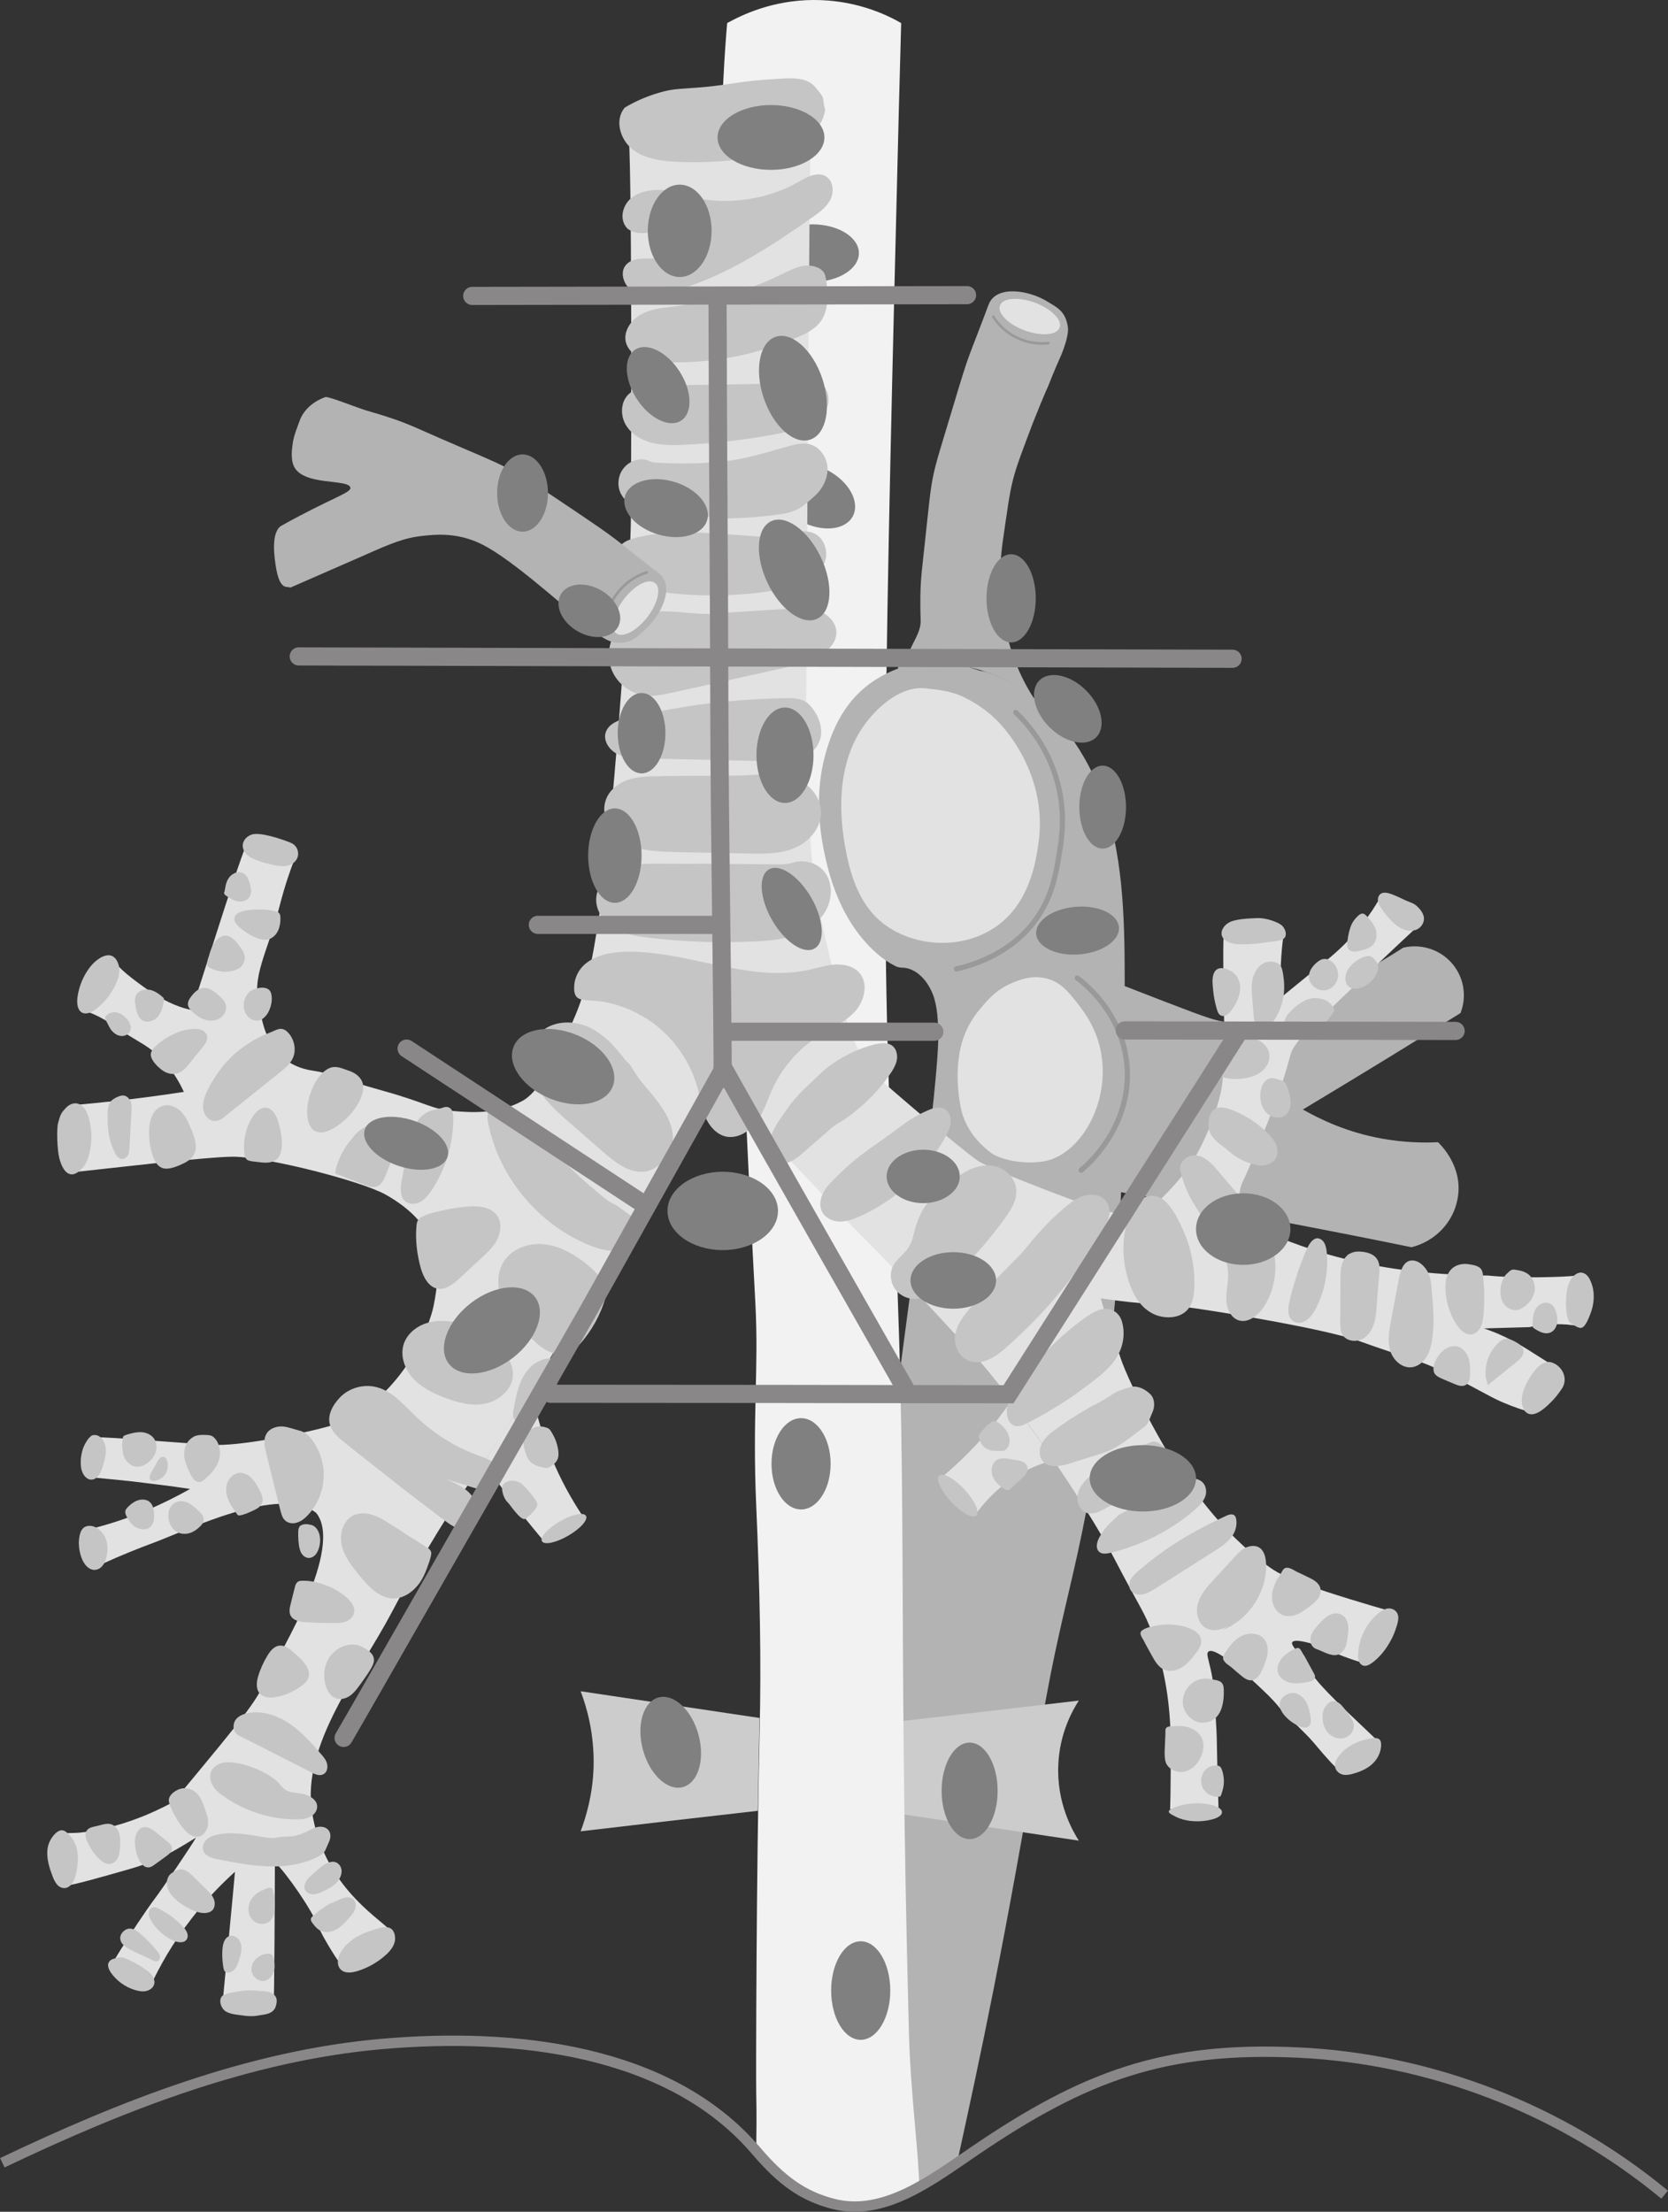 <?xml version="1.0" encoding="utf-8"?>
<!-- Generator: Adobe Illustrator 27.0.0, SVG Export Plug-In . SVG Version: 6.00 Build 0)  -->
<svg version="1.1" xmlns="http://www.w3.org/2000/svg" xmlns:xlink="http://www.w3.org/1999/xlink" x="0px" y="0px"
	 viewBox="0 0 643.2 852.8" enable-background="new 0 0 643.2 852.8" xml:space="preserve">
<rect x="0" y="0" width="643.2" height="852.8" fill="#333333" stroke="none"/>
<g>
	<path fill="#F2F2F2" d="M285.9,393.8c-1-24.1-1.8-44.5-2.3-59.5c-0.8-22.9-1.7-51.5-2.6-84.6c-0.7-28.2-1.3-56.4-1.8-84.6
		c-0.5-28.2-0.8-56.4-1-84.6c0-4.9-0.2-11.5-0.1-20.5c0.2-21.9,1.3-39.6,2.3-51.1c5.6-3.1,17.3-8.8,33.2-8.9
		c16.3-0.1,28.4,5.7,33.9,8.9c-0.2,7.9-0.5,19.5-0.9,33.6c-5.1,203.9-7.6,305.9-2.4,411.4"/>
	<path fill="#B3B3B3" d="M356.6,209.6c3.2-29.3,1.8-22.5,10.7-52.1c7.1-23.7,5.1-16.5,13.9-40c2.9-7.8,15.8-5.6,22.9-1.1
		c3.1,2,6.8,3.3,7.7,9.8c0.4,3.1-1.8,8.8-2.5,10.5c-2.8,6.2-5.2,12.4-5.2,12.4s-1.2,2.4-5.9,14.2c-8.6,22.8-7.9,20.4-11.5,45.3
		c-3.1,21.6,0.8,44.7,13.3,62.6c-1.7-2.5-5.1-4.6-7.6-6.2c-2.7-1.8-5.6-3.4-8.7-4.6c-6.1-2.6-12.6-4-19.2-4.3
		c-3.3-0.1-6.6,0-9.8,0.5c-1.1,0.2-8.2,2.3-8.4,0.9c-0.1-0.7,2.3-3.2,2.8-3.9c0.9-1.4,1.8-2.9,2.5-4.5c1.5-3.1,3.5-6.3,3.4-9.7
		C354.6,224.7,355.3,222.1,356.6,209.6z"/>
	<path fill="#E2E2E2" d="M385.6,117.8c1.1-3,7.1-3.4,13.5-1.1c6.3,2.4,10.6,6.7,9.5,9.6c-1.1,3-7.1,3.4-13.5,1.1
		C388.7,125,384.5,120.7,385.6,117.8z"/>
	<path fill="none" stroke="#999999" stroke-linecap="round" stroke-miterlimit="10" d="M383,122.1c1.1,1.7,3.8,5.5,8.9,8
		c5.4,2.7,10.4,2.4,12.4,2.2"/>
	<path fill="#B3B3B3" d="M368.9,834.6c9.3-42.4,18.5-85.1,32.5-168.5c10.2-61,18-64.2,28.2-160.5c3-28,4.1-95.9,4.1-124
		c0-24.2-0.1-48.8-7.7-71.7c-2.7-8.3-6.6-16.2-11.5-23.5c-5.1-7.5-11.4-14.3-18.8-19.5c-3.7-2.6-7.6-4.8-11.8-6.5
		c-1-0.4-2.1-0.8-3.2-1.2c-1-0.3-1.9-0.4-2.9-0.6c-3.3-1-6.3-2.3-9.7-2.9c-3.1-0.6-6.3-0.8-9.5-0.6c-6.7,0.4-13.2,2.5-19,5.8
		c-11.8,6.6-18.1,17.6-21.5,30.6c-3.5,13.1-2.7,27,0.4,40.1c2.5,11,6.9,21.9,14.3,30.6c3.4,4,7.5,7.8,12.3,10.2
		c0.9,0.5,1.8,0.7,2.8,0.7c4.6,0.1,8.3,3.6,10.5,7.5c0.5,0.9,0.9,1.8,1.3,2.7c1.9,5.1,2,10.6,2.1,16c0.4,21.9-20.1,169.4-23.9,194.8
		l-14.4,71.4c-19.2,104.2-15.5,73.7-32.2,163.8c10.1,15.5,26.3,25.5,44.3,21.6C349.4,847.9,357.9,843.1,368.9,834.6z"/>
	<path fill="#E2E2E2" d="M328.1,289.1c-4.6,11.8-4.4,25-2.2,37.4c1.6,9.1,4.3,18.4,10.4,25.5c9.7,11.4,29.4,15.3,44.3,7.4
		c16.4-8.6,18.9-27.5,19.9-34.7c3.1-22.6-9.3-40.7-17.3-48.1c-5.9-5.5-12.6-8.3-12.6-8.3c-4.4-1.9-9-2.4-13.7-2.9
		c-7.9-0.9-15.6,4.8-20.6,10.4C332.8,279.7,330,284.2,328.1,289.1z"/>
	<path fill="none" stroke="#999999" stroke-width="2" stroke-linecap="round" stroke-miterlimit="10" d="M368.8,373.6
		c5.9-1.3,22-5.9,31.6-20.5c5.4-8.1,6.8-16.4,7.9-23c1.1-6.4,2.7-16.3-0.5-28.3c-3.6-13.6-11.5-22.7-16.1-27.1"/>
	<path fill="#B3B3B3" d="M554.5,440.4c-5.9,0.3-13.3,0.1-21.7-1.4c-13.3-2.4-23.5-7.3-30.4-11.2c15.3-9.2,30.8-18.6,46.3-28.2
		c4.8-3,9.7-6,14.5-9c2.6-6.7,1.2-14.2-3.6-19.5c-4.6-5.1-11.8-7.3-18.5-5.7c-12.3,7.9-23.2,13.6-31.4,17.6
		c-22.6,10.9-30.8,11.2-34,11.2c-5.8,0-9.3-1.4-26.8-8.1c-14.5-5.6-26.3-10.2-34.3-13.3c-1.6-0.8-15.7-7.8-30.3-0.7
		c-10.7,5.2-15.1,14.7-16.2,17.3c-2.7,3.6-4.6,9.8-6.2,18.9c-0.8,4.6-2.9,24,11,37.9c16.1,16.2,39.8,10.6,41,10.3
		c22.9,3.9,46.2,8.1,69.7,12.5c20.5,3.9,40.8,7.8,60.7,11.9c9.1-2.3,16-9.5,17.7-18.4C564.6,449.7,555,440.9,554.5,440.4z"/>
	<path fill="#E2E2E2" d="M370.5,403.6c-2.7,11.2-0.3,24.3,1.2,27.6c1.1,2.9,3.8,8.4,10.6,13.4c2.8,2.1,11.3,4.6,20.1,3.2
		c6.6-1.1,12.1-5.9,15.9-11.5c6.8-10.2,8.8-23.5,5.1-35.2c-2.2-6.8-5.7-11.4-7.5-13.7c-3.7-4.8-6.8-8.7-12.3-10.1
		c-5.8-1.5-10.8,0.6-13.5,1.8c-6,2.5-9.4,6.6-11.8,9.5C376.5,390.6,372.4,395.7,370.5,403.6z"/>
	<path fill="none" stroke="#999999" stroke-width="2" stroke-linecap="round" stroke-miterlimit="10" d="M416.9,451.2
		c1.5-1.2,19.6-16.2,17.7-40.2c-1.7-20.7-16.9-32.2-19.2-33.9"/>
	<path fill="#CCCCCC" d="M292.9,662.4c-0.2,11.9-0.5,23.9-0.7,35.8c-22.8,2.6-45.5,5.2-68.3,7.9c2.1-5.6,4.7-14.2,5-25
		c0.3-12.8-2.7-23-5-29C246.9,655.5,269.9,659,292.9,662.4z"/>
	<path fill="#CCCCCC" d="M347,699.4c0.2-11.9,0.5-23.9,0.7-35.8c22.8-2.6,45.5-5.2,68.3-7.9c-2.5,3.9-7.4,12.6-7.9,24.7
		c-0.7,14.8,5.5,25.5,7.9,29.3C392.9,706.2,370,702.8,347,699.4z"/>
	<path fill="#F2F2F2" d="M344.2,453.8c6.3,127,1.8,158.2,6.3,330.4c0.6,22.4,3.8,46.6,4,59c-3.3,2.1-11.2,6.7-18.7,7.6
		c-2.9,0.4-5,0.4-6.9,0.3c0,0-11.6-2-16-4.3c-4.7-2.5-10.4-8-21.3-17.6c0.1-7.6,0.2-12.5,0-22.9c-0.1-4,0-82.2,1.3-137.8
		c0.7-28.1,0.1-56.1-1.3-88.1c-1.5-34.4,1-52.4-0.3-77.5c-1.4-26.5-3.4-64.1-5.3-109.2"/>
</g>
<g id="level3P">
	<ellipse fill="#808080" cx="313.3" cy="97.6" rx="17.9" ry="11.1"/>
	
		<ellipse transform="matrix(0.469 -0.883 0.883 0.469 -2.085 378.979)" fill="#808080" cx="314.2" cy="191.2" rx="11.1" ry="16.7"/>
</g>
<g>
	<path fill="#E2E2E2" d="M390,540c-3,4.4-6.7,9.3-11,14.2c-5.5,6.2-10.9,11.3-15.9,15.4c4.5,4.5,9.1,9.1,13.6,13.6
		c3-4,8.3-10.2,16.7-15c4.8-2.7,9.3-4.3,12.9-5.2"/>
	<path fill="#E2E2E2" d="M186.5,563.8c3.2,4.7,6.7,9.5,10.4,14.4c4.1,5.5,8.3,10.6,12.3,15.4c5.1-3.1,10.3-6.2,15.4-9.2
		c-4-6-8.5-13.8-12.3-23.3c-3.9-9.7-6.1-18.6-7.4-25.8"/>
	<path fill="#E2E2E2" d="M242.2,49c1.6,10.1,1.2,128.5,1.1,148.5c-0.1,32.9-8.5,130.4-10.7,145.2c-3.5,23.8-5.4,36-10.7,48.7
		c-10.6,25.5-17.1,31.3-20.5,33.1c-9.6,5.3-20.4,4.4-26.3,3.9c-9.1-0.8-9.8-2.9-27.3-7.8c-18.7-5.2-19.7-6.7-27.3-7.8
		c-18.7-2.8-19.7-21.9-20.4-24.4c-3.4-11.7,3-20.8,7.7-39c2-7.8,4.2-14.2,5.9-18.4c-6.2-2-12.4-4-18.5-5.9
		c-4.7,11.3-20.2,62.2-21.4,64.3c-3.7-0.7-9.1-2.6-15.7-7c-6.7-4.6-12.5-9.1-14.4-12.3c-4.3,6.7-7.5,12.7-11.8,19.3
		c2.5,0.9,4.7,1.8,6.6,2.8c2.5,1.3,4.2,2.5,4.9,3c7.9,5.4,11.4,6.8,15.4,9.9c3.5,2.8,8.2,7.5,12.1,15.9c-8.5,1.3-17.3,2.5-26.4,3.5
		c-5.4,0.6-10.8,1.1-16.1,1.6c0.5,8.6,1,17.1,1.4,25.7c6.1-0.6,51.7-6,60.4-5.8c13.6,0.2,49.4,9.5,58.5,14.6
		c21.4,12.1,21.7,27.1,18.5,42.9c-1.4,6.8-9.7,31.1-33.1,43.9c-5.9,3.2-38.8,10.1-50.7,9.7c-10-0.3-41.6-3.2-46.8-2.9l0.5,15.6
		c4.6,0.4,9.3,0.9,14,1.4c7.6,0.9,15,1.8,22.2,2.9c-5,2.8-10.7,5.7-17.1,8.4c-8.5,3.5-16.4,5.9-23.3,7.5c3.4,8.3,2.1,5.2,5.5,13.5
		c8.5-4,15.6-6.7,20.4-8.5c13.6-5,48.9-22.6,63.1-11.7c10.9,13.4-14.4,54.9-17.2,60.5c-6.7,13.4-6.7,13.4-37.9,51
		c-19.3,10.5-35,11.8-37.3,11.9c-2.3,0.1-4.2,0.1-5.6,0.1c0.4,6.8,0.8,13.5,1.3,20.3c3.5-0.4,12.4-2.9,24.6-6.4
		c11.9-3.4,17.9-7.5,21.9-9.8c1.6-1,3-1.8,3.9-2.4c-2.3,4-13.3,20.1-15.5,23c-4,5.3-10.5,15.2-13.8,20.6c-1.2,2-2.2,3.6-2.9,4.6
		c4.8,3.1,9.7,6.2,14.5,9.3c3.5-7.6,8.6-16.8,16-26.3c5.7-7.4,11.5-13.3,16.7-18c-0.2,3.1-4.5,47.4-4.7,49.8
		c6.5,0.7,13.1,1.5,19.6,2.2c0.3-3.1,0.5-49.2,0.5-55.7c4.6,4.4,14.3,18.5,16.7,24.7c1.6,4,8.3,15,10.2,16.5
		c5.7-5.1,11.5-10.2,17.2-15.3c-5.1-5.1-25.5-17.6-29.8-45.3c-4.1-26.1,18.6-53.8,30.8-77c10.9-20.7,25.2-43.5,32.5-53.6
		c10.2-14.1,47.9-75.1,54.3-87.7c3.3-6.6,35.4-57.4,39-60.4c4.6,3.6,32.7,32.3,45.7,46.5c8.7,9.6,7.3,7.3,24.2,25
		c6.4,6.7,9.5,10,27.6,29.6c16.2,17.4,45.5,60.9,55,79.4c10.6,20.4,11.8,20.8,14.8,29.1c1.5,4.2,5.1,14.8,6.5,28.6
		c0.9,8.5,0.8,16.5,0.7,28.1c0,4.7-0.1,8.6-0.2,11.4c6.2,0.3,12.4,0.6,18.7,1c-0.1-4.1-0.3-10.4-0.5-18.2
		c-0.2-10.3-0.2-11.9-0.5-16.2c-0.5-9.6-0.8-14.4-1.7-18.9c-1.2-5.8-2.2-7.7-1.2-8.5c2.8-2.2,16.5,10.6,20.6,14.5
		c8,7.5,5.9,7.2,12.6,13.1c0.5,0.4,2.6,2.5,4.2,4.1c2.9,2.9,3.6,4,6.9,7.8c1.2,1.4,3.1,3.5,5.6,6c6.3-4.5,8.3-7.2,14.6-11.8
		c-2.5-2.4-6.1-5.8-10.4-9.9c-7.6-7.3-9.6-9.6-11.4-11.6c-5.3-6.2-2-3.6-8.7-12.4c-1.1-1.5-2.1-2.7-1.7-3.4
		c0.9-1.6,8.5,0.6,12.8,2.4c2.9,1.2,4.2,2.1,8.5,3.6c2.1,0.8,3.9,1.3,5.1,1.7c3.6-6.6,7.1-13.2,10.7-19.9c-3.5-1-8.6-2.5-14.8-4.4
		c-7.1-2.2-10.9-3.4-16-5.3c-7.2-2.8-10.8-4-15-7c-19.7-14.2-30.6-32.3-31.8-33.4c-5.8-5.9-22.2-36.5-25.8-47.6
		c-2.2-7-3.9-9.6-6.5-19.1c-0.4-1.5-0.8-2.8-1-3.6c3.5,0.5,9,1.3,15.8,1.9c7.7,0.8,11,0.8,17.2,1.5c4.8,0.5,51.9,7.8,66.7,13.1
		c17.8,6.4,20.6,6.5,30.1,10.7c2.5,1.1,10.7,5.4,18.7,9.7c5.3,2.9,8.7,4.2,12.7,5.6c2,0.7,3.7,1.1,4.8,1.5c3-5.9,6-11.8,9-17.7
		c-3.7-2.3-7.4-4.7-11.1-7c-3.2-2-6.9-4-11.1-5.8c-1.8-0.7-3.5-1.4-5.1-1.9c5.8-0.2,11.6-0.3,17.5-0.5c3.9-0.8,8.9-1.4,14.5-1
		c1.9,0.2,3.7,0.4,5.3,0.7l-1.5-19.6c-3.9,0.6-23.1,1.2-34.2,0c-38.4-0.2-66.4-7.7-89.7-18.7c-0.9-0.4-4.8-3.3-5.9-8.7
		c-1.1-5.3,1.2-9.3,1.7-10.2c2.3-5.1,5.6-12.9,9.3-22.4c7.9-20.2,7.6-23.8,9.2-27.1c0,0,0.8-1.4,1.8-2.8
		c4.1-5.2,44.7-43.1,47.3-45.5c-5.3-3.1-10.6-6.2-15.9-9.3c-1.4,2.4-3.5,5.7-6.4,9.4c-4.8,6.1-9.8,10.7-14.1,14.1
		c-5.6,4.6-11.3,9.2-16.9,13.8c-1.1-4,0-19.5,0.6-22.6c0.1-0.3-0.1-0.5-0.4-0.5c-7.8-0.4-14.7-0.2-22.5-0.7
		c-0.5,3.8,0.1,28.2,0.2,38.3c0,3,0.1,9.7-0.7,18.2c-1,10-8.5,27.8-14.8,35.4c-9.5,11.4-12.7,13-14.1,13.6c-5,2.2-9.4,1.8-15.3,1.2
		c-2.7-0.3-43.7-15.5-50.2-19.8c-5.2-3.4-36-29.5-39-32.7c-9.6-10.3-12.6-23.1-18.7-48.6c-2.4-10.1-5.6-23.8-6.8-42.2
		c-1.1-16.9-1.7-31-1.7-37.3c0-10.7,1.3-231.7,1.9-238.6C288.9,45.6,266.6,46.9,242.2,49z"/>
	<path fill="#C6C5C5" d="M318.2,42.3c-0.8,5.4-4.6,10-9.2,12.8c-4.6,2.8-10,4.1-15.4,5.1c-10.7,1.9-21.5,2.7-32.4,2.2
		c-6.1-0.3-12.5-1.1-17.3-4.8c-4.8-3.8-7-11.4-3-16.1c3-1.8,7.5-4.1,13.4-5.8c5.8-1.7,8.2-1.3,17.9-2.2c10.2-1,13.7-2.3,26.2-3
		c5.5-0.3,12.2-1.2,15.8,2.9C318.9,38.8,316.7,37.2,318.2,42.3z"/>
	<path fill="#C6C5C5" d="M243.3,89c2.6,1.4,5.7,0.7,8.7,0.7s6.5,1.3,6.9,4.2c0.3,2.3-1.7,4.4-3.9,5.2c-2.2,0.8-4.6,0.5-7,0.6
		s-4.9,0.5-6.5,2.3c-2.9,3.1-0.8,8.7,3.1,10.7c3.8,1.9,8.4,1.2,12.6,0.2c20.6-5.1,38.8-17,56.2-29.2c2.7-1.9,5.5-4,6.9-6.9
		s1-7.1-1.8-8.8c-3.3-2-7.4,0.3-10.7,2.2c-5.3,3-11.1,5.1-17.1,6.2c-6,1.2-12.3,1.4-18.4,0.6c-2.8-0.4-5.6-0.9-8.4-1.7
		c-1.8-0.5-3.6-1.2-5.4-1.6c-4.7-1-10.7-0.5-14.6,2.3c-3.8,2.7-5.5,8.7-1.8,12.3C242.4,88.4,242.8,88.7,243.3,89z"/>
	<path fill="#C6C5C5" d="M309.7,102.5c-2.8,0.5-5.4,1.9-8,3.1c-13.1,6.5-27.3,10.8-41.8,12.6c-4.4,0.5-9,0.9-12.8,3.1
		c-3.9,2.1-6.9,6.7-5.7,10.9c0.8,2.7,3.1,4.8,5.8,5.9c2.6,1.1,5.5,1.3,8.4,1.5c17.8,0.8,35.8-2.6,52.2-9.7c3.1-1.3,6.2-2.9,8.3-5.5
		c2.5-3.1,3.1-7.2,3-11.1c-0.1-2.1-0.3-4.1-0.7-6.2c-0.3-1.6-0.7-2.4-2.1-3.4C314.4,102.5,312,102.2,309.7,102.5z"/>
	<path fill="#C6C5C5" d="M254.2,148.8c-4.3,0.1-9.2,0.4-12.1,3.5c-2.8,3-2.9,7.9-0.8,11.5c2.1,3.6,5.9,5.8,9.9,6.9
		c4,1,8.2,1,12.3,0.8c13.7-0.6,27.3-2.3,40.6-5.1c3.7-0.8,7.6-1.7,10.7-4c4-2.9,6.1-8,3.6-12.5c-1.7-3.1-4.8-3.1-7.9-2.7
		c-5.1,0.7-10.2,0.8-15.3,0.8c-6.4,0.1-12.8,0.2-19.3,0.3c-6.4,0.1-12.8,0.2-19.2,0.3C255.8,148.7,255,148.8,254.2,148.8z"/>
	<path fill="#C6C5C5" d="M253.8,197.4c0.4,0,0.8,0.1,1.3,0.1c5.3,0.5,10.6,1,15.8,1.5c1.3,0.1,2.6,0.2,4,0.4
		c0.9,0.1,1.8,0.4,2.8,0.5c2.6,0.1,5.3-0.1,7.9-0.2c5.1-0.2,10.1-0.7,15.1-1.4c6.4-0.9,8.7-2.7,13.5-7.1c3.1-2.8,5.1-6.9,4.9-11
		c-0.3-4.1-3.2-8.2-7.3-9c-2.8-0.6-5.6,0.3-8.3,1c-11.2,3.2-18.3,5.5-29.9,6.2c-6.1,0.4-12.2,0.4-18.3,0.1c-1.7-0.1-3.4,0-4.9-0.7
		c-3.3-1.7-7.7-0.1-9.9,2.7c-2.3,2.8-2.7,7.1-0.9,10.2c1.4,2.6,4.1,4.4,6.9,5.4C248.7,196.8,251.3,197.1,253.8,197.4z"/>
	<path fill="#C6C5C5" d="M314.6,206c-2.5-1.5-6-1.4-8.7-0.6c-1.3,0.4-2.5,1.1-3.8,1.5c-2,0.6-4.1,0.3-6.1,0.2
		c-5.3-0.4-10.6-0.7-15.9-1.1c-3.4-0.2-6.9-0.5-10.3-0.6c-5-0.2-10-0.2-14.9,0.3c-2.5,0.2-4.9,0.6-7.3,1.1c-1.2,0.2-2.4,0.5-3.6,0.9
		c-1.7,0.5-2.9,1-4.3,2.2c-2.5,2.2-4.2,5.6-3.5,8.8c0.6,2.7,2.7,4.9,5.1,6.3s5.2,1.9,8,2.4c16.8,2.9,34.2,2.9,51,0
		c3.7-0.6,7.5-1.4,10.8-3.2c3.3-1.8,6.2-4.7,7.2-8.3S317.8,207.9,314.6,206z"/>
	<path fill="#C6C5C5" d="M276,236.5c9.4-0.6,18.9-1.2,28.3-1.8c3.7-0.2,7.6-0.5,11.1,0.7c3.5,1.2,6.8,4.2,7.1,7.9
		c0.4,5.3-4.9,9.3-9.9,11.2c-4.6,1.8-9.4,2.9-14.3,3.9c-13.1,2.9-26.2,5.8-39.2,8.7c-3.4,0.7-6.8,1.5-10.2,1.1
		c-6.2-0.7-11.8-5.3-13.5-11.3c-1.8-6,0.4-12.9,5.2-16.8c5.4-4.4,13-4.7,20-4.2c7,0.5,14.1,1.7,20.8-0.3"/>
	<path fill="#C6C5C5" d="M242.3,276.7c-3.5,0.8-7.5,2.2-8.7,5.6c-1.1,3.2,1.2,6.7,4.2,8.3c3,1.6,6.5,1.7,9.9,1.8
		c16.3,0.4,32.6,0.7,49,1.1c3.5,0.1,7.1,0.2,10.5-0.7c3.4-0.9,6.7-2.8,8.3-5.9c2.6-4.8,0.5-10.8-3-14.7c-2.4-2.8-5.7-3.1-9.2-3
		c-6.3,0.1-12.6,0.4-18.9,0.9c-6.7,0.5-13.4,1.3-20.1,2.4s-13.3,2.3-19.8,3.8C243.9,276.3,243.1,276.5,242.3,276.7z"/>
	<path fill="#C6C5C5" d="M254.1,299.3c-3.9,0-7.9,0.1-11.7,1.3c-3.7,1.2-7.3,3.8-8.7,7.6c-2.4,6.2,1.7,13.5,7.3,16.7
		c5.6,3.2,12.3,3.4,18.7,3.6c9.7,0.2,19.4,0.4,29.1,0.6c5.9,0.1,12,0.2,17.5-2.1c5.5-2.3,10.3-7.5,10.3-13.7c0-4.3-2.4-8.2-5.6-10.7
		c-3.8-3.1-8.5-4.2-13.2-4.2c-4,0-8,0.5-12,0.6c-4.1,0.1-8.2,0.1-12.3,0.1c-5.8,0-11.5,0.1-17.3,0.1
		C255.6,299.2,254.8,299.3,254.1,299.3z"/>
	<path fill="#C6C5C5" d="M255.1,333c-5.5,0-11.1-0.1-16.1,2c-5,2.1-9.4,6.9-9.1,12.4c0.2,4.6,3.5,8.6,7.5,10.8
		c4,2.2,8.7,2.9,13.2,3.4c13.3,1.6,26.7,2,40.1,1.4c5.1-0.2,10.4-0.6,15.2-2.3s9.5-4.6,12.2-9c2.7-4.4,3.2-10.3,0.4-14.7
		c-2-3.2-5.7-4.9-9.5-4.9c-1.4,0-2.6,0.3-3.9,0.7c-1.8,0.5-3.5,0.5-5.3,0.5c-9.6-0.1-19.2-0.2-28.7-0.3
		C265.9,333.1,260.5,333,255.1,333z"/>
	<path fill="#C6C5C5" d="M225.5,371.8c4.1-3.5,9.8-4.6,15.2-4.8c24-0.8,47.9,12.2,71.4,6.9c3.3-0.7,6.5-1.8,9.9-2
		c3.4-0.2,7,0.6,9.3,3.1c3.7,4.1,2.1,11-1.7,15.1c-3.8,4.1-9.1,6.3-13.8,9.3c-7.8,4.9-14.1,12.1-17.9,20.4c-2,4.3-3.3,8.9-6.1,12.7
		c-2.8,3.8-7.4,6.7-12,5.7c-3.6-0.9-6.3-4-7.8-7.5c-1.5-3.4-2-7.2-2.9-10.8c-2.7-10.2-9-19.4-17.5-25.6c-5.4-3.9-11.6-6.6-18.1-7.9
		c-3-0.6-6.1-0.5-9.1-1c-2.5-0.4-3.1-2.4-3-4.7C221.4,377.3,223,374,225.5,371.8z"/>
	<path fill="#C6C5C5" d="M226.5,395.8c-6.1-2.6-13.9-2.1-18.4,2.6c-4.8,5-4.7,13.1-1.7,19.3s8.3,10.9,13.5,15.4
		c4.2,3.7,8.4,7.3,12.6,11c4.5,3.9,9.7,8.1,15.6,7.7c2.9-0.2,4.8-1.7,7.1-3.2c0.4-0.3,0.9-0.5,1.3-0.8c1.1-0.9,1.8-2.6,2.3-3.9
		c1-3.1,0.9-6.5,0-9.6c-1.4-4.7-4.5-8.8-7.6-12.6c-1.4-1.7-2.9-3.4-4.3-5.2c-1.4-1.8-2.5-3.7-3.8-5.7c-0.4-0.6-1-1-1.5-1.5
		c-0.7-0.7-1.2-1.6-1.8-2.3c-1.3-1.6-2.7-3.2-4.1-4.7C233,399.7,230,397.3,226.5,395.8z"/>
	<path fill="#C6C5C5" d="M300,432.7c-1.5,2.4-3,5.1-3.3,8c-0.3,2.9,0.9,6.2,3.4,7.4c3.2,1.4,6.6-1,9.3-3.4c3.8-3.3,7.7-6.7,11.5-10
		c0.9-0.8,1.7-1.2,2.7-1.8c1.5-0.9,2.9-1.9,4.3-2.9c2.8-2.1,5.4-4.4,7.9-6.9c2.7-2.7,5.1-5.6,7.3-8.8c1.1-1.5,2.1-3.2,2.6-5
		c0.5-1.9,0.2-4.1-1-5.5c-1.7-2-4.6-1.7-7.1-1.2c-6.5,1.6-12.7,4.6-18.2,8.7c-2.7,2.1-5,4.6-7.5,6.9c-2.7,2.4-5.2,5.1-7.4,8
		C303,428.3,301.4,430.5,300,432.7z"/>
	<path fill="#C6C5C5" d="M321.2,455.1c-1.6,1.6-3.1,3.3-4,5.3s-1.3,4.5-0.3,6.6c1.1,2.5,4,3.9,6.7,4c2.7,0.1,5.4-0.9,7.9-2
		c14-6.2,25.8-17.3,33.2-30.9c0.9-1.6,1.7-3.4,1.9-5.3c0.2-1.9-0.4-3.9-2-5c-2-1.4-4.8-0.6-7,0.4c-3,1.3-5.8,2.9-8.5,4.8
		c-2.2,1.5-4.2,3.2-6.4,4.7c-4.4,3.2-8.9,6.1-13.1,9.6C326.6,449.8,323.8,452.4,321.2,455.1z"/>
	<path fill="#C6C5C5" d="M353,473.3c-0.7,2.5-1.1,5.2-2.5,7.4c-1.7,2.9-4.9,4.7-6.3,7.8c-1.2,2.6-0.8,5.9,0.8,8.3
		c1.6,2.4,4.3,3.8,7,4c4.9,0.4,9.4-3,13.2-6.3c8.4-7.5,16-15.9,22.6-25.2c2.2-3.1,4.3-6.5,4.1-10.4c-0.2-4.2-3.5-7.8-7.4-9
		c-3.8-1.2-8-0.3-11.6,1.6c-3.5,1.8-6.3,4.6-9.6,6.8c-3.1,2.1-5.7,5.2-7.7,8.6C354.6,468.8,353.7,471,353,473.3z"/>
	<path fill="#C6C5C5" d="M374.6,503.8c-2.9,3.3-5.7,6.9-6.3,11.1s1.8,9.1,6.4,10.1c4.8,1.1,9.4-2,12.9-5.1
		c15-13.1,27.7-28.3,37.4-44.9c1.3-2.1,2.5-4.4,2.8-6.8c0.3-2.4-0.6-5.1-2.9-6.5c-2-1.3-4.8-1.3-7.1-0.6c-2.3,0.7-4.3,2.1-6.1,3.6
		c-5.7,4.5-10.5,9.7-15,15.2c-3.9,4.9-8.6,9.1-13,13.7C380.5,497,377.5,500.3,374.6,503.8z"/>
	<path fill="#C6C5C5" d="M435.2,469.1c-2.9,8.7-2.6,18.2,0.7,26.8c1.5,3.9,3.9,7.9,7.9,10.2c4,2.4,10,2.6,13.4-0.4
		c2.5-2.2,3.1-5.4,3.3-8.4c0.2-4,0-8-0.8-11.9c-0.7-4-2-7.9-3.7-11.6c-1.5-3.3-3.2-6.8-5.7-9.6c-1.8-2.1-4.2-3.6-7.3-3
		c-4,0.8-6.2,3.5-7.5,6.7C435.5,468.2,435.4,468.7,435.2,469.1z"/>
	<path fill="#C6C5C5" d="M465.2,471.5c4.3,6.3,8.5,13.2,8.4,20.8c-0.1,3.1-0.9,6.1-0.7,9.2c0.2,3.1,1.6,6.4,4.5,7.5
		c3.8,1.4,7.8-1.8,10-5.2c4.8-7.4,5.7-17.2,2.5-25.4c-2.3-5.8-6.4-10.6-10.4-15.4c-3.2-3.8-6.5-7.6-9.7-11.4c-2.2-2.6-4.6-5.3-7.9-6
		c-3.6-0.8-7.7,2.2-6.7,6.1c1.2,4.7,2.9,8.9,5.5,13C462,467,463.6,469.2,465.2,471.5z"/>
	<path fill="#C6C5C5" d="M425.9,504.6c-2.3,0.2-4.5,1.5-6.6,2.9c-10.5,7.2-20,17-27.8,28.5c-1.3,1.9-2.6,3.9-3.1,6.4
		c-0.5,2.4,0,5.4,1.7,6.7c1.8,1.5,4.2,0.6,6.2-0.5c9.2-4.6,18.1-10.4,26.5-17.1c3.4-2.7,6.8-5.7,8.8-10c1.4-2.9,2-6.4,1.5-9.8
		c-0.4-2.6-1.1-4.4-2.9-5.8C428.9,505,427.4,504.5,425.9,504.6z"/>
	<path fill="#C6C5C5" d="M406.8,551.3c-1.8,1.3-3.6,2.8-4.8,4.8c-1.2,2-1.5,4.6-0.4,6.6c2.1,3.5,7.1,2.8,10.9,1.6
		c16.8-5.6,14.4-3.1,28.6-14c2-1.5,2.1-3.2,3.2-5.5c1.1-2.3,1.1-5.4-0.7-7.2c-2.1-2.1-5.2-3.6-8-2.7c-6.9,2.1-4,1.4-10.3,5
		c-5.9,3.4-1.8,0.7-7.6,4.2C414,546.3,410.3,548.7,406.8,551.3z"/>
	<path fill="#C6C5C5" d="M420.5,569c-2.2,1.9-4.3,4.2-4.9,7.1c-0.6,2.9,0.7,6.3,3.4,7.2c2.4,0.8,4.9-0.4,7.1-1.6
		c12-6.5,7.8-5,18.5-13.4c1.6-1.3,3.3-2.6,4.3-4.5c1-1.8,1.5-4.6-0.1-5.9c-2.8-2.4-3.8-2.3-5.3-1.7c-1.8,0.7-3.6,1.3-5.3,2.3
		c-5,2.9-7.9,4-9.3,4.7C426.8,564.2,422.8,567,420.5,569z"/>
	<path fill="#C6C5C5" d="M454.3,572c-0.2,0.1-0.3,0.2-0.5,0.3c-1.5,0.8-3,1.6-4.4,2.3c-1.5,0.8-3,1.7-4.5,2.4
		c-3,1.6-6.1,3.2-9.1,4.8c-0.8,0.4-1.5,0.8-2.3,1.2c-0.7,0.4-1.5,0.7-2.2,1.2c-0.4,0.3-0.6,0.7-1,1c-1.2,1.1-2.4,2.1-3.5,3.4
		c-1.1,1.3-2.1,2.7-2.9,4.2c-1.1,2-1.6,4.8,0.5,5.9c1.2,0.6,2.6,0.3,3.9,0c11.9-2.9,22.9-8.5,31.9-16.1c1.9-1.6,3.8-3.4,4.6-5.7
		c0.8-2.3,0-5.2-2.3-6.2C459.9,569.3,456.8,570.6,454.3,572z"/>
	<path fill="#C6C5C5" d="M439.1,605.6c-1.2,1-2.4,2.1-3.1,3.4c-0.7,1.4-0.8,3.1,0.1,4.3c1,1.4,3,1.8,4.7,1.4
		c1.7-0.3,3.2-1.3,4.7-2.2c7.5-4.7,14.9-9.5,22.4-14.2c2.8-1.8,5.7-3.6,7.4-6.3c0.9-1.3,1.4-2.9,1.5-4.5c0-1.1,0-3.1-1.3-3.5
		c-1.2-0.4-2.8,0.5-3.8,1c-1.6,0.7-3.2,1.5-4.8,2.3c-6.4,3.2-12.6,6.8-18.4,10.9C445.3,600.5,442.1,603,439.1,605.6z"/>
	<path fill="#C6C5C5" d="M471.4,628.5c10.2-4,17.3-14.8,16.8-25.7c-0.1-2.3-0.7-4.9-2.6-6.1c-1.6-1-3.7-0.7-5.4,0.1s-3,2.3-4.2,3.6
		c-2.6,2.9-5.3,5.7-7.9,8.6c-2.6,2.8-5.2,5.7-6.2,9.3c-1,3.6,0.2,8.2,3.6,9.7c2,0.9,4.4,0.6,6.5-0.3c2-0.9,3.8-2.3,5.5-3.8"/>
	<path fill="#C6C5C5" d="M458.2,627.7c2.2,0.7,4.4,2,4.9,4.2c0.5,2.3-1,4.4-2.5,6.2c-1.4,1.8-2.9,3.6-4.9,4.8s-4.4,1.8-6.5,1
		c-2.4-0.9-3.8-3.3-5-5.5c-1.1-2-2.2-3.9-3.2-5.9c-0.7-1.3-2.1-2.9-0.4-4c1.5-1,3.6-1.4,5.3-1.7c1.9-0.4,3.9-0.5,5.9-0.4
		C453.8,626.6,456.4,626.8,458.2,627.7z"/>
	<path fill="#C6C5C5" d="M461.1,648.1c-3.4,1.6-5.5,5.6-4.9,9.3c0.5,2.9,2.5,5.4,5.2,6.4c2.7,1,6,0.2,7.9-2
		c2.3-2.6,2.7-6.9,2.6-10.2c0-1.2-0.2-2.5-1.3-3.2c-1-0.6-2.3-0.7-3.4-0.9C465.2,647,463.1,647.1,461.1,648.1z"/>
	<path fill="#C6C5C5" d="M457.1,665.7c2.6,0.5,5.1,2,6.3,4.4c1,2.1,0.8,4.6-0.1,6.8c-1.1,2.8-3.3,5.3-6.2,6.1
		c-2.9,0.8-6.4-0.6-7.5-3.3c-0.5-1.4-0.5-2.9-0.5-4.3c0.1-1.6,0.1-3.2,0.2-4.8c0-0.8,0.1-1.6,0.1-2.4c0-0.5-0.1-1.3,0.2-1.8
		c0.5-0.9,2.1-0.8,3-0.8C454.1,665.4,455.6,665.5,457.1,665.7z"/>
	<path fill="#C6C5C5" d="M464,683.5c-1.2,2-1.1,4.8,0.3,6.7c1.4,1.9,3.9,2.9,6.2,2.5c0.3-0.1,0.7-1.6,0.8-1.9
		c0.2-0.7,0.4-1.4,0.5-2.1c0.2-1.5,0.2-2.9-0.1-4.4c-0.2-1-0.5-2.4-1.2-3.1c-0.8-0.7-2.1-0.5-3-0.3C466,681.2,464.7,682.2,464,683.5
		z"/>
	<path fill="#C6C5C5" d="M516.8,676.4c-1.3,1.5-2.5,3.6-1.8,5.5c0.5,1.3,1.8,2.2,3.1,2.4c1.3,0.2,2.7-0.1,4-0.5
		c2.8-0.8,5.7-2.1,7.7-4.3c1.3-1.4,2.2-3.1,2.6-5c0.2-1.1,0.5-3.3-0.7-4c-1.2-0.8-3.7-0.1-5,0.2c-1.8,0.4-3.5,1-5.1,1.9
		C519.9,673.5,518.2,674.8,516.8,676.4z"/>
	<path fill="#C6C5C5" d="M457.7,701.9c3.3,0.6,7,0.4,10.1-0.5c1.7-0.5,3.4-1.4,3.4-2.6c0.1-1.4-2-2.4-4.1-2.9
		c-3.3-0.8-7.1-0.8-10.5-0.1c-1.7,0.4-3.4,0.9-4.7,1.6c-0.6,0.3-1.3,0.7-1.2,1.2c0.1,0.5,1,1,1.6,1.3
		C453.8,700.8,455.6,701.5,457.7,701.9z"/>
	<path fill="#C6C5C5" d="M523.7,637.6c-0.1,1.7,0.1,3.6,1.5,4.4c1.3,0.8,2.9-0.1,4.1-1c2.6-2,4.8-4.6,6.5-7.6c0.9-1.5,1.6-3,2.2-4.7
		c0.5-1.5,1.2-3.2,1.2-4.9c0-3-2.9-4.3-5.2-3.3c-2.7,1.2-5.2,3.9-6.9,6.5C525.2,630.1,523.9,633.8,523.7,637.6z"/>
	<path fill="#C6C5C5" d="M510,661.8c-0.1,2.3,0.6,4.7,2.2,6.4s4.1,2.6,6.3,1.9c2.2-0.7,3.9-3,3.5-5.3c-0.2-1.4-1.1-2.6-1.9-3.7
		c-0.9-1.2-1.8-2.5-2.8-3.6c-1.9-2-4.1-2.2-5.9,0.1C510.4,658.8,510,660.3,510,661.8z"/>
	<path fill="#C6C5C5" d="M503.4,655.8c1.2,1.9,1.7,4.2,2,6.5c0.1,1.1,0.2,2.4-0.6,3.2c-1,1-2.7,0.6-4,0c-2.9-1.3-6.2-4-7.2-7
		c-1.1-3.1,2.6-6.2,5.5-5.7C500.8,653,502.4,654.3,503.4,655.8z"/>
	<path fill="#C6C5C5" d="M494.9,638.7c-1.7,1.7-2.8,4.3-2,6.5c0.7,2,2.9,3.3,5,3.7c2.1,0.4,4.3,0,6.5-0.4c1.2-0.2,2.6-0.7,2.7-1.9
		c0-0.5-0.2-1-0.5-1.5c-0.8-1.5-1.6-2.9-2.4-4.4c-0.6-1.1-1.1-2.1-1.8-3.1c-0.4-0.6-1-2.2-1.9-2.2c-0.8,0-2.3,0.9-3,1.3
		C496.6,637.3,495.7,637.9,494.9,638.7z"/>
	<path fill="#C6C5C5" d="M478,631.2c2.9-1.8,7.2-1.9,9.4,0.7c1.3,1.5,1.6,3.6,1.4,5.5c-0.2,1.9-1,3.8-1.7,5.6
		c-0.9,2.2-2.3,4.8-4.7,4.9c-1.5,0-2.8-1-4-2c-1.2-1-2.4-2-3.5-3c-1-0.8-2.6-1.7-3.1-2.9c-0.5-1,0.2-2,0.7-2.8
		c0.7-1.1,1.4-2.2,2.3-3.2C475.7,632.9,476.8,631.9,478,631.2z"/>
	<path fill="#C6C5C5" d="M490.6,614.1c-0.6,3.4,0.9,7.5,4.2,8.7c1.8,0.6,3.8,0.3,5.5-0.4c1.7-0.7,3.2-1.9,4.7-3
		c1.2-0.9,2.3-1.8,3.2-3c0.9-1.2,1.3-2.8,0.9-4.2c-0.6-2-2.6-3.1-4.5-4c-1.5-0.7-3-1.5-4.6-2.2c-1.1-0.6-2.7-1.7-4-1.5
		c-0.9,0.1-1.4,0.9-1.8,1.7c-0.7,1.2-1.4,2.3-2.1,3.4C491.5,611,490.9,612.5,490.6,614.1z"/>
	<path fill="#C6C5C5" d="M508.4,626.4c1.2-1.3,2.3-2.6,3.9-3.5s3.5-1.2,5-0.3c1.4,0.7,2.2,2.2,2.5,3.7c0.3,1.5,0.1,3.1-0.1,4.6
		c-0.2,1.4-0.3,2.8-0.9,4.2c-0.6,1.3-1.6,2.5-2.9,2.9c-2.6,0.8-5.7-1.3-8.1-2.1c-2.3-0.8-2.9-3-2.2-5.3
		C506.1,629,507.3,627.7,508.4,626.4z"/>
	<path fill="#C6C5C5" d="M497.2,502c-0.6,2.5-0.8,5.7,1.3,7.3c1.5,1.1,3.6,0.9,5.2-0.2s2.6-2.6,3.5-4.2c3.6-6.7,5.1-14.5,4.4-22.1
		c-0.2-1.9-0.7-4.5-2.8-5.2c-1.8-0.7-3.3,1.1-4.1,2.5c-1.2,2.1-2,4.5-2.9,6.7c-0.9,2.3-1.7,4.7-2.4,7.1
		C498.5,496.5,497.8,499.2,497.2,502z"/>
	<path fill="#C6C5C5" d="M519.6,484c-2.4,2-2.7,5.6-2.7,8.8c0,5.6-0.1,11.2-0.1,16.8c0,1.8,0,3.6,0.9,5.1c1.4,2.2,4.5,2.8,6.9,1.9
		s4.1-3.2,5-5.6s1.1-5,1.3-7.6c0.2-2.7,0.4-5.4,0.6-8.2c0.2-2.3,0.6-4.7,0.4-7c-0.3-3.2-2.4-4.8-5.5-5.4c-1.1-0.2-2.3-0.3-3.5-0.2
		c-0.6,0.1-1.2,0.2-1.8,0.5C520.9,483.2,519.6,483.7,519.6,484z"/>
	<path fill="#C6C5C5" d="M536.4,509.1c-0.7,3.8-1.4,7.7-0.4,11.4c1,3.7,4.4,7,8.2,6.7c2.2-0.2,4.2-1.6,5.5-3.5
		c1.3-1.8,2-4.1,2.4-6.3c0.8-4.6,0.8-9.3,0.5-13.9c-0.2-2.3-0.4-4.7-0.6-7c-0.2-1.9-0.3-3.7-1.1-5.4c-1.1-2.4-3.4-5-6.2-5.1
		c-3.7-0.1-4.7,4.4-5.3,7.2C538.4,498.5,537.4,503.8,536.4,509.1z"/>
	<path fill="#C6C5C5" d="M560.3,488.8c-2.5,1.9-3.1,5.4-2.9,8.5c0.2,4.7,1.6,9.3,4.2,13.3c1.3,2.1,3.4,4.2,5.9,3.9
		c1.5-0.2,2.7-1.4,3.4-2.7s0.9-2.9,1.1-4.4c0.5-4.7,0.5-9.4,0-14c-0.1-1.3-0.1-3-0.9-4.1c-0.9-1.2-3-1.6-4.4-1.8
		C564.5,487.1,562.1,487.4,560.3,488.8z"/>
	<path fill="#C6C5C5" d="M604,499.2c-0.2,2.6-0.2,5.1,0.2,7.7c0.2,1.4,0.6,2.9,2,3.6c1.4,0.8,3,2.1,4.2,1.2c1.3-0.9,2.4-3.9,2.9-5.2
		c1.5-3.8,1.8-8.3,0.2-12.2c-0.5-1.3-1.4-3-3.1-3.5c-1.9-0.6-3.6,1-4.5,2.2C604.7,494.9,604.2,497.1,604,499.2z"/>
	<path fill="#C6C5C5" d="M588.1,544.2c2.9,3.1,7.4-1,9.7-3.3c1.6-1.5,3-3.3,4.3-5.2c0.9-1.3,1.4-2.7,1.2-4.5c-0.4-3.2-3-5.5-5.4-6
		c-3.3-0.6-6.2,3-8,6c-1.9,2.9-4.2,8.1-2.5,11.8C587.6,543.5,587.8,543.9,588.1,544.2z"/>
	<path fill="#C6C5C5" d="M562.1,519.2c2,0.6,3.4,2.3,4.1,4.2c0.7,1.9,0.7,4,0.7,6.1c0,1.7-0.2,3.6-1.7,4.5c-1.3,0.8-3,0.2-4.4-0.4
		c-1.9-0.8-3.9-1.6-5.8-2.5c-1.1-0.6-2.1-1.4-2.2-2.7c-0.4-2.7,1.9-6.3,4-7.9C558.3,519.4,560.2,518.7,562.1,519.2z"/>
	<path fill="#C6C5C5" d="M573.7,534.1c3.7-3,7.3-5.9,11-8.9c0.8-0.7,1.7-1.3,2.2-2.2s0.8-2,0.4-3c-0.7-1.6-3.3-2.9-4.8-3.5
		c-1.6-0.6-2.9-0.3-4.2,0.8c-3,2.5-5,6.4-5.4,10.3c-0.1,1.1-0.1,2.2,0,3.3C573,531.2,573.7,534.1,573.7,534.1z"/>
	<path fill="#C6C5C5" d="M579.4,501.9c1,2.1,3.4,3.6,5.7,3.2c0.8-0.1,1.5-0.5,2.1-0.9c2.2-1.3,3.9-3.5,4.5-6
		c0.5-2.5-0.3-5.3-2.4-6.9c-1.2-0.9-2.7-1.4-4.3-1.6c-0.7-0.1-1.5-0.4-2.2,0c-0.5,0.2-1,0.7-1.4,1.1c-1.8,1.4-2.4,3.7-2.8,5.9
		C578.5,498.3,578.6,500.2,579.4,501.9z"/>
	<path fill="#C6C5C5" d="M591,511.5c0-2.2,0-4.6,1-6.5c1-2,3.5-3.4,5.6-2.4c1.6,0.7,2.3,2.5,2.7,4.2c0.3,1.3,0.4,2.7,0,4
		c-0.4,1.3-1.2,2.5-2.5,3c-2.2,0.9-4.6-0.5-6.5-1.8"/>
	<path fill="#C6C5C5" d="M482.5,448.7c1.7,0.5,3.4,0.9,5.1,0.6s3.4-1.1,4.3-2.6c0.9-1.6,0.9-3.6,0.2-5.3c-0.7-1.7-1.9-3.1-3.2-4.4
		c-4-4.1-9-7.2-14.3-9.2c-2.4-0.9-5.7-1.5-7.4,1c-1.2,1.7-1.4,4.6-1,6.6c0.7,3.8,4.9,6.1,7.6,8.4
		C476.4,446.1,479.3,447.7,482.5,448.7z"/>
	<path fill="#C6C5C5" d="M481.6,415.4c2.1-0.5,4.1-1.4,5.6-2.9c1.5-1.5,2.5-3.6,2.3-5.7c-0.2-2.9-2.7-5.3-5.4-6.2
		c-2.8-0.9-5.8-0.6-8.6,0.2c-2.2,0.6-4.5,1.6-5.8,3.5c-1.6,2.3-1.6,6.1-0.6,8.7c1,2.4,3.8,2.8,6.1,3
		C477.3,416.1,479.5,416,481.6,415.4z"/>
	<path fill="#C6C5C5" d="M488.4,416.4c-1.7,1.3-2.3,3.5-2.4,5.6c-0.1,2.6,0.6,5.4,2.5,7.2s5.1,2.4,7.1,0.8c1.5-1.1,2.1-3.1,2.1-5
		c0-1.9-0.6-3.7-1.2-5.5c-0.3-0.8-0.6-1.7-1.2-2.3c-0.6-0.5-1.4-0.6-2.1-0.9C491.6,415.8,490,415.2,488.4,416.4z"/>
	<path fill="#C6C5C5" d="M487.2,371.4c-2.2,1.2-3.6,3.6-4.2,6.1c-0.5,2.5-0.3,5.1-0.1,7.6c0.2,2.1,0.3,4.2,0.5,6.2
		c0.1,1.1,0.2,2.2,0.6,3.3s1.3,1.9,2.3,2.2c1.8,0.4,3.4-1.1,4.5-2.6c2.4-3.3,3.9-7.4,4.3-11.5c0.2-2.1,0.1-4.1-0.2-6.2
		c-0.2-1.3-0.4-3.6-1.5-4.6C491.8,370.5,489,370.5,487.2,371.4z"/>
	<path fill="#C6C5C5" d="M484.7,354c-2.9,0.1-7.9,0.3-10.4,1.5s-4.1,3.9-2.8,6c0.7,1.1,2,1.8,3.4,2.2c1.4,0.4,2.9,0.4,4.4,0.4
		c3.1,0,6.2-0.3,9.3-0.8c2.3-0.4,6.2-0.3,7-2.1c0.6-1.3-0.1-3.2-1.2-4.3S488.5,353.8,484.7,354z"/>
	<path fill="#C6C5C5" d="M478,383c-0.5,2.4-1.7,4.6-3.2,6.6c-0.9,1.3-2.5,2.6-3.9,2c-1-0.4-1.4-1.5-1.7-2.6
		c-0.7-2.4-1.2-4.8-1.4-7.3c-0.2-2.1-0.6-4.9,0.5-6.9c1.8-3.2,7-0.7,8.5,1.5C478.2,378.2,478.5,380.7,478,383z"/>
	<path fill="#C6C5C5" d="M532,345c-0.6,0.7-0.8,1.7-0.6,2.6c0.2,0.9,0.6,1.7,1.1,2.4c1.2,1.9,2.6,3.6,4.2,5.2
		c1.3,1.3,2.7,2.4,4.4,3.1c1.6,0.7,3.6,0.8,5.2,0.1c1.6-0.7,2.9-2.5,2.8-4.4c-0.1-1.8-1.5-3.5-2.8-4.7c-0.9-0.8-1.9-1.2-3-1.6
		c-1.8-0.7-3.4-1.6-5.1-2.3C536.5,344.7,533.5,343.3,532,345z"/>
	<path fill="#C6C5C5" d="M521.2,356.4c-0.9,2-1.3,4.1-1.6,6.3c-0.2,1.1-0.3,2.4,0.4,3.3c0.9,1.2,2.8,1,4.3,0.6c2-0.4,4.1-1,5.4-2.6
		c1.4-1.8,1.4-4.4,0.5-6.4c-0.8-1.7-2-3.3-3.4-4.6c-0.5-0.5-1.1-0.9-1.8-0.7c-0.8,0.2-1.5,1-2.1,1.6
		C522.2,354.7,521.6,355.5,521.2,356.4z"/>
	<path fill="#C6C5C5" d="M519.8,373.8c-1.9,3.2-1,6.7,1.7,7.3c1.4,0.3,3.1,0,4.8-0.9c2.4-1.3,4.5-3.9,5-6.2c0.5-2.5-0.8-3.8-2.3-5
		c-1.3-1-4.2,0.2-6,1.5C521.8,371.3,520.6,372.5,519.8,373.8z"/>
	<path fill="#C6C5C5" d="M515.8,377.4c-0.5,2-2.1,3.7-4.1,4.3c-3,0.8-6.4-1.4-6.9-4.4c-0.5-2.8,1.8-5.6,4.1-7
		c2.4-1.5,5.1,0.2,6.3,2.5C516,374.2,516.2,375.9,515.8,377.4z"/>
	<path fill="#C6C5C5" d="M506.2,384.9c-2.7,0.3-5,1.9-6.9,3.5c-1.9,1.6-3.6,3.5-4.1,5.6s0.6,4.7,3.1,5.6c1.6,0.6,3.5,0.5,5.1,0
		c1.6-0.5,3-1.4,4.3-2.4c2.4-1.8,4.5-4,6.1-6.3c0.3-0.5,0.8-1,0.7-1.6c-0.1-0.5-0.5-1-0.8-1.5c-0.7-1-1.7-1.8-2.9-2.3
		C509.4,385,507.7,384.7,506.2,384.9z"/>
	<path fill="#C6C5C5" d="M242.8,468.4c-1.6-1.1-3.1-2.3-4.7-3.4c-1.2-0.8-2.5-1.2-3.6-2c-3.1-2.4-6-4.9-8.9-7.4
		c-8.6-7.7-16.3-16.2-24.3-24.5c-1.8-1.9-3.8-3.9-6.3-4.6c-2.5-0.8-5.8,0.1-6.7,2.5c-0.5,1.4-0.3,2.9,0,4.3
		c4.2,20.8,19.5,39,39.2,46.9c4,1.6,8.5,2.8,12.7,1.6c4-1.2,7.8-5.9,6.3-10.2c-0.2-0.6-0.6-0.9-1.1-1.2
		C244.5,469.6,243.6,469,242.8,468.4z"/>
	<path fill="#C6C5C5" d="M161,432.2c-2.4,3.4-3.2,7.6-4,11.7c-0.7,3.8-1.4,7.5-2.1,11.3c-0.5,2.8-0.8,6.2,1.4,8
		c1.6,1.3,4,1.2,5.8,0.2c1.8-1,3.1-2.7,4.3-4.4c5.5-8.2,8.4-18.1,8.4-28c0-1.1-0.1-2.5-0.9-3.4c-0.7-0.8-1.9-1-2.9-0.6
		c-2.2,0.8-4.6,0.8-6.7,2.1C163,429.9,161.8,431,161,432.2z"/>
	<path fill="#C6C5C5" d="M180.3,465.2c4.2-0.3,9,0.1,11.4,3.5c1.8,2.6,1.5,6.2,0.1,9.1s-3.8,5.1-6.1,7.2c-2.8,2.6-5.6,5.2-8.4,7.8
		c-2.4,2.2-5.3,4.6-8.5,4.1c-3.5-0.6-5.5-4.4-6.5-7.8c-1.5-5.3-2.2-11-1.7-16.5c0.1-1.6,0.7-2.8,2.2-3.5c2.4-1.2,5.3-1.8,7.9-2.4
		C173.8,466,177,465.5,180.3,465.2z"/>
	<path fill="#C6C5C5" d="M233.3,496.3c0.4,1.4,0.6,2.7,0.2,4c-1.9,6.7-5.4,12.9-10,18.1c-1.5,1.7-3.2,3.3-5.4,3.9
		c-2.1,0.6-3.8-0.2-5.7-0.9c-3.1-1.1-5.5-3.5-7.8-5.7c-3.9-3.9-7.9-7.9-10.3-12.8c-2.4-5-3.1-11.1-0.4-15.9c3.1-5.5,10-8,16.3-7.2
		s11.9,4.2,16.7,8.2C229.6,490.3,232.3,492.9,233.3,496.3z"/>
	<path fill="#C6C5C5" d="M175,509.7c-3.8-0.6-7.8-0.6-11.5,0.8c-3.6,1.4-6.8,4.3-7.9,8c-1.3,4.5,0.5,9.4,3.6,12.9
		c3.1,3.4,7.4,5.6,11.8,7.3c5.1,2,10.7,3.6,16.1,2.5c5.4-1.1,10.5-5.5,10.7-11c0.2-4.8-3.1-8.2-5.8-11.7c-2.3-2.9-5.3-4.7-8.7-6.2
		C180.6,511,177.9,510.2,175,509.7z"/>
	<path fill="#C6C5C5" d="M171.8,586.5c2,1.5,4.3,3.1,6.8,2.9c3.1-0.2,5.5-3.4,5.6-6.6c0-3.2-1.8-6.1-4.2-8.1c-2.4-2-5.4-3.3-8.3-4.5
		c3.2,1,6.4,2,9.6,3c2.1,0.7,4.3,1.3,6.5,1.1s4.5-1.4,5.3-3.5c0.8-2.3-0.4-4.9-2.3-6.5s-4.3-2.3-6.6-3.2c-9-3.3-17.2-8.5-24.1-15.2
		c-4.5-4.3-8.7-9.4-14.7-11c-5.1-1.4-10.8,0.2-14.4,4c-3,3.2-5.4,7.6-3.2,11.9c1.2,2.3,3.2,3.9,5.2,5.5c2.4,2,4.9,3.9,7.3,5.8
		c4.9,3.9,9.8,7.7,14.7,11.6c4.9,3.8,9.9,7.6,14.8,11.3C170.6,585.6,171.2,586,171.8,586.5z"/>
	<path fill="#C6C5C5" d="M207.2,525.1c-3,1.7-5.2,4.7-6.5,7.9s-2,6.7-2.6,10.1c-0.2,1.1-0.4,2.2-0.1,3.3c0.3,1.1,1.1,2.1,2.2,2.3
		c0.9,0.1,1.8-0.4,2.6-0.9c4.2-2.7,7.7-6.5,10.2-10.8c1.3-2.2,2.3-4.5,3-6.9c0.5-1.6,1.9-4.7-0.2-5.7
		C213.1,523.2,209.7,523.7,207.2,525.1z"/>
	<path fill="#C6C5C5" d="M102.6,553.1c-1.1,2.1-0.6,4.7,0,7c1.8,7.4,3.7,14.8,5.5,22.2c0.4,1.4,0.7,2.9,1.8,3.9
		c1.2,1.2,3.2,1.4,4.8,0.8c1.6-0.5,3-1.7,4.1-2.9c4.2-4.5,6.4-10.8,6-17c-0.4-4.9-2.5-10.2-6-13.7c-1.1-1-2.3-1.6-3.7-1.9
		c-2-0.5-4.2-1.4-6.3-1.5C106.4,549.9,103.7,550.9,102.6,553.1z"/>
	<path fill="#C6C5C5" d="M150.4,587.6c-2.2-1.4-4.4-2.8-6.8-3.5c-2.5-0.8-5.2-0.9-7.5,0.3c-3.9,2-5.3,7.2-4.3,11.5s3.8,7.9,6.6,11.3
		c3.5,4.3,7.7,9,13.2,9.1c4.1,0.1,7.9-2.7,10.3-6.1c1.2-1.8,2.1-3.7,2.8-5.7c0.6-1.7,1.4-3.6,1.6-5.4c0.1-1.8-1.8-2.5-3-3.3
		c-2-1.3-4-2.5-6.1-3.8C154.9,590.4,152.7,589,150.4,587.6z"/>
	<path fill="#C6C5C5" d="M31.2,565.3c0.1,1.3,0.5,2.5,1.2,3.5c0.7,1,1.8,1.8,2.9,1.7c1.2,0,2.3-0.9,3-2s1.1-2.4,1.5-3.7
		c0.5-1.7,1-3.5,1-5.3c0.1-2.9-1.5-6.3-4.5-6.2c-1.1,0-1.8,0.9-2.5,1.8c-0.9,1.3-1.7,2.8-2.1,4.4C31.2,561.4,31,563.4,31.2,565.3z"
		/>
	<path fill="#C6C5C5" d="M31.7,601.3c0.9,2,2.5,4,4.7,4c1.3,0,2.5-0.7,3.2-1.7c0.8-1,1.2-2.2,1.5-3.4c0.5-2.2,0.5-4.5-0.2-6.6
		c-1-2.8-3.9-5.8-7.2-5.2c-2.8,0.5-3.2,4-3.3,6.3C30.4,596.9,30.8,599.2,31.7,601.3z"/>
	<path fill="#C6C5C5" d="M47.5,560.7c0.6,2.3,2.5,4.5,4.9,4.8c1.8,0.2,3.6-0.6,5-1.8c1.3-1.1,2.4-2.7,2.8-4.4c0.4-1.7,0-3.7-1.1-5
		c-1.3-1.5-3.4-2.2-5.5-2.1c-1.8,0.1-3.6,0.6-5.4,1.2c-0.7,0.3-0.8,0.6-0.9,1.3c-0.1,0.9-0.2,1.9-0.2,2.8
		C47.2,558.7,47.3,559.7,47.5,560.7z"/>
	<path fill="#C6C5C5" d="M60.6,563.7c0.3-0.5,0.6-1.1,1.1-1.5s1.1-0.6,1.7-0.4c0.5,0.2,0.8,0.8,1,1.3c0.7,2,0.2,4.4-1.2,6
		c-1,1-3.1,2.3-4.6,1.8c-1.9-0.7-0.4-2.9,0.2-4C59.4,565.9,60,564.8,60.6,563.7z"/>
	<path fill="#C6C5C5" d="M51.4,588.2c1.9,1.6,5,2.1,6.7,0.4c1.3-1.3,1.5-3.4,1.3-5.2c-0.1-1.6-0.5-3.3-1.7-4.3
		c-1.4-1.2-3.5-1.1-5.1-0.4c-1.4,0.6-3,1.9-3.9,3.1c-1,1.3,0.1,2.9,0.8,4.1C50,586.7,50.6,587.5,51.4,588.2z"/>
	<path fill="#C6C5C5" d="M72.2,579.3c1.6,0.7,2.9,1.8,4.1,3c0.9,0.8,2,1.8,2.2,3.1c0.3,1.3-0.6,2.5-1.5,3.3
		c-1.6,1.5-3.5,2.7-5.7,2.7c-4.8,0.2-7.2-4.9-6.1-9.1C66.2,579.2,69.3,578.1,72.2,579.3z"/>
	<path fill="#C6C5C5" d="M71.7,557.2c-0.8,1.8-0.8,3.9-0.4,5.8c0.5,1.9,1.3,3.7,2.2,5.5c0.7,1.3,1.6,2.8,3,2.9
		c1,0.1,1.9-0.5,2.6-1.2c2.6-2.1,4.9-4.9,5.6-8.3c0.5-2.6-0.3-6.2-2.5-7.9c-0.7-0.6-1.7-0.7-2.6-0.7c-1.5-0.1-3-0.1-4.4,0.4
		C73.7,554.4,72.4,555.6,71.7,557.2z"/>
	<path fill="#C6C5C5" d="M88.1,578.4c-0.9-2-1.2-4.4-0.5-6.5c0.7-2.1,2.6-3.9,4.8-4c1.7-0.1,3.4,0.8,4.6,2c1.2,1.2,2.1,2.7,2.9,4.3
		c0.9,1.7,1.9,3.6,1.1,5.4c-0.5,1.3-1.8,2.1-3.1,2.7c-1.7,0.8-3.6,1.7-5.4,2c-0.7,0.1-1-0.2-1.3-0.8c-0.6-0.7-1.1-1.5-1.6-2.3
		C89,580.3,88.5,579.4,88.1,578.4z"/>
	<path fill="#C6C5C5" d="M133.4,615.7c2,1.7,3.9,4.2,3,6.6c-0.5,1.5-1.8,2.5-3.3,3c-1.5,0.5-3,0.5-4.5,0.5c-3.5,0-6.9-0.1-10.4-0.3
		c-2.4-0.1-5.2-0.6-6.2-2.7c-0.6-1.4-0.3-2.9,0.1-4.4c0.6-2.3,1.1-4.6,1.7-6.8c0.4-1.4,1.1-2.1,2.5-2.1c3.8-0.2,7.9,1,11.4,2.6
		C129.7,613,131.6,614.2,133.4,615.7z"/>
	<path fill="#C6C5C5" d="M122.1,589.4c1.5,2,1.6,4.7,1,7.1c-0.3,1-0.7,2.1-1.4,2.9c-0.7,0.8-1.8,1.4-2.8,1.3c-1.1-0.1-2-0.8-2.6-1.7
		s-0.8-2-1-3c-0.2-1.3-0.3-2.5-0.3-3.8c0-1-0.1-2.3,0.3-3.2c0.6-1.5,3.1-1.5,4.3-1.1C120.6,588,121.5,588.6,122.1,589.4z"/>
	<path fill="#C6C5C5" d="M135.2,634.1c-3.5,0.3-6.8,2.5-8.6,5.6s-2,6.9-1,10.3c0.7,2.1,2,4.3,4.2,4.9c1.7,0.5,3.5,0,4.9-0.9
		c1.4-0.9,2.6-2.3,3.6-3.7c1.1-1.5,2.2-3,3.2-4.5c0.9-1.4,2-2.9,2.5-4.5c0.9-2.7-1.2-4.6-3.4-5.8C139,634.4,137.1,634,135.2,634.1z"
		/>
	<path fill="#C6C5C5" d="M119.1,646.1c-0.2,1.8-1.7,3.2-3.2,4.2c-2.8,2-6,3.4-9.4,4c-2.1,0.4-4.6,0.4-6.2-1.2
		c-1.7-1.7-1.4-4.5-0.8-6.6c0.8-2.8,2.1-5.6,3.6-8.1c1.1-1.8,2.6-3.8,4.9-3.9c2.5-0.1,4.6,2,6.3,3.6
		C116.5,640,119.5,642.9,119.1,646.1z"/>
	<path fill="#C6C5C5" d="M119.9,683.3c1.5,0.8,3.3,1.6,4.8,0.8c1.4-0.7,1.8-2.6,1.4-4.1c-0.4-1.5-1.4-2.7-2.5-3.9
		c-3.6-4.2-7.3-8.3-11.8-11.4c-4.5-3.1-10.1-5.1-15.5-4.3c-2.4,0.3-5.5,1.5-6.1,4.2c-0.5,2.1,0.3,3.8,2.1,4.7
		c5.7,2.8,11.3,5.7,17,8.6C112.9,679.7,116.4,681.5,119.9,683.3z"/>
	<path fill="#C6C5C5" d="M91.4,679.8c-1.9-0.3-3.8-0.5-5.7-0.1c-1.8,0.5-3.6,1.7-4.3,3.4c-0.7,1.8-0.3,3.9,0.8,5.6
		c1,1.7,2.6,2.9,4.2,4c8.1,5.7,18,8.8,27.8,8.8c1.8,0,3.6-0.1,5.3-0.9c1.6-0.8,2.9-2.4,2.8-4.2c-0.1-2.2-2.2-3.6-4.1-4.3
		c-2.4-0.9-5.1-0.6-7.4-1.6c-1.6-0.7-2.5-2.1-3.6-3.3c-1.9-1.9-4.4-3.3-6.8-4.5C97.5,681.4,94.5,680.3,91.4,679.8z"/>
	<path fill="#C6C5C5" d="M70.8,705.1c1.4,1.7,3.4,3.4,5.6,3.1c2.1-0.3,3.5-2.4,3.8-4.6s-0.5-4.2-1.2-6.2c-0.9-2.5-1.8-5.1-4-6.7
		c-1.5-1.1-3.5-1.5-5.4-1c-1.8,0.5-4.4,2.2-4.5,4.3c0,1.1,0.5,2.3,0.9,3.2c0.6,1.3,1.2,2.6,2,3.8C68.8,702.6,69.8,703.9,70.8,705.1z
		"/>
	<path fill="#C6C5C5" d="M18.3,713c-0.4,3.6,0.7,7.1,2,10.5c0.4,1.1,0.9,2.1,1.6,3c0.7,0.9,1.8,1.5,2.9,1.5c1.3,0,2.4-0.9,3.1-1.9
		c0.7-1.1,1.1-2.3,1.4-3.6c0.7-3.2,1.1-6.5,0.3-9.7c-0.6-2.7-2.2-5-4.3-6.6c-2.1-1.5-4.2,0.7-5.4,2.5
		C19.1,709.9,18.5,711.4,18.3,713z"/>
	<path fill="#C6C5C5" d="M140.1,745.5c-3.3,1.5-6.4,3.6-8.4,6.7c-1.4,2.1-2.1,5.1-0.5,7c1.6,1.8,4.3,1.5,6.6,0.8
		c3.9-1.2,7.5-3.2,10.6-5.9c2.5-2.1,4.9-5.2,3.6-8.8c-1-2.6-3.4-2.5-5.7-1.9C144.2,744,142.1,744.7,140.1,745.5z"/>
	<path fill="#C6C5C5" d="M41.9,756.7c-0.6,1.2,0.1,2.7,0.8,3.8c2.2,3.2,5.6,5.7,9.4,6.8c1.4,0.4,2.8,0.7,4.2,0.4
		c1.4-0.3,2.7-1.2,3.1-2.5c0.4-1.1,0-2.3-0.6-3.3c-0.6-1-1.6-1.7-2.5-2.4c-1.9-1.4-4-2.6-6.2-3.6c-1-0.5-2.1-1.1-3.2-1.2
		c-0.8-0.1-1.7,0.2-2.5,0.4C43.4,755.3,42.4,755.7,41.9,756.7z"/>
	<path fill="#C6C5C5" d="M99.1,777.2c2.6-0.5,5.2-0.4,6.7-2.5c0.7-0.9,1.2-3.3,0.7-4.4c-0.4-1-1.3-1.7-2.4-2.1
		c-1-0.4-2.2-0.4-3.3-0.5c-2.3-0.1-4.8-0.5-7.1-0.1c-0.7,0.1-6.5,0.7-8,2c-0.9,0.8-0.9,2.3-0.5,3.5c0.9,2.3,2.2,2.9,4.8,3.5
		C92.7,777,96.5,777.7,99.1,777.2z"/>
	<path fill="#C6C5C5" d="M98.7,755.3c-1.5,1.4-2.2,3.8-1.4,5.7s3,3.3,5,2.7c1.9-0.5,3.2-2.5,3.5-4.5c0.1-1,0.1-2-0.1-3
		c-0.1-0.7-0.2-1.7-0.7-2.3c-0.8-1-2.8-0.5-3.8-0.2C100.3,754.1,99.4,754.6,98.7,755.3z"/>
	<path fill="#C6C5C5" d="M90.3,759.5c1.1-1.1,1.5-2.6,2-4.1c0.6-1.9,1.1-3.9,0.6-5.9s-2.5-3.6-4.4-3c-1.9,0.6-2.5,2.8-2.7,4.8
		c-0.2,2.1-0.1,4.2,0.2,6.4c0.2,1.1,0.2,2.8,1.7,2.9C88.6,760.7,89.6,760.1,90.3,759.5z"/>
	<path fill="#C6C5C5" d="M99.4,729.8c-1.8,1.2-3.2,3.1-3.5,5.2c-0.4,2.1,0.4,4.5,2.1,5.8c1.7,1.3,4.3,1.4,6,0c1.5-1.3,1.9-3.5,2-5.5
		c0.1-2-0.1-3.9-0.6-5.9c-0.1-0.5-0.2-1.3-0.8-1.5c-0.7-0.2-1.8,0.2-2.4,0.5C101.2,728.8,100.3,729.2,99.4,729.8z"/>
	<path fill="#C6C5C5" d="M131.4,732.2c1.4-0.6,3.2-1,4.5-0.2c1.2,0.8,1.5,2.5,1.1,3.9c-0.4,1.4-1.4,2.5-2.4,3.6
		c-1.4,1.6-2.8,3.2-4.7,4.3c-1.8,1.1-4.1,1.6-6.1,0.7c-1.2-0.5-2.1-1.4-2.9-2.5c-0.8-1-1.6-2-0.5-3c2-1.9,4.4-3.6,6.8-5
		C128.6,733.5,130,732.8,131.4,732.2z"/>
	<path fill="#C6C5C5" d="M119.6,723.5c-1.4,1.4-2.8,3.3-2,5.1c0.5,1.2,2,1.8,3.3,1.8c1.3,0,2.6-0.6,3.8-1.2c1.6-0.8,3.2-1.6,4.5-2.7
		c1.9-1.7,3.6-5,1.7-7.4c-1.9-2.3-4.7-1-6.7,0.4C122.7,720.7,121.1,722.1,119.6,723.5z"/>
	<path fill="#C6C5C5" d="M64.8,728.4c0.6,1.6,1.8,2.9,3.1,4.1c2.3,2,5,3.6,7.9,4.6c2.1,0.7,4.9,0.9,6.3-0.8c0.9-1.2,0.9-3,0.2-4.4
		c-0.6-1.4-1.8-2.5-2.9-3.6c-1.6-1.6-3.2-3.1-4.8-4.7c-1.4-1.4-3.4-3.2-5.5-2.8c-0.9,0.2-1.9,0.8-2.7,1.3c-1,0.6-1.6,1.5-1.9,2.6
		C64.2,725.9,64.3,727.2,64.8,728.4z"/>
	<path fill="#C6C5C5" d="M67,748.3c1.6,0.7,3.9,1,4.9-0.4c0.6-0.8,0.6-1.9,0.2-2.8c-0.4-0.9-1-1.7-1.7-2.4c-1.6-1.7-3.4-3.2-5.3-4.5
		c-1-0.6-1.9-1.2-3-1.8c-0.9-0.5-1.9-1.1-2.9-1c-1.9,0.3-2.2,2.5-1.5,4c0.9,1.9,2.1,3.6,3.6,5C63,746.1,64.9,747.4,67,748.3z"/>
	<path fill="#C6C5C5" d="M58.8,755.8c0.6,0.3,1.3,0.6,1.9,0.4c0.7-0.3,1.1-1.2,1-1.9s-0.6-1.4-1.1-2c-2-2.5-4.2-4.8-6.7-6.9
		c-1.3-1-2.8-2.1-4.6-1.7c-1.4,0.4-2.7,1.7-2.9,3.1c-0.5,3.3,3.9,4.9,6.2,6.1C54.7,753.8,56.7,754.8,58.8,755.8z"/>
	<path fill="#C6C5C5" d="M38.2,716.7c1.2,1.1,2.6,2.2,4.2,2c1.5-0.2,2.7-1.4,3.2-2.7c0.6-1.4,0.6-2.9,0.7-4.4
		c0.1-1.5,0.1-3.1-0.3-4.6c-0.4-1.5-1.4-2.9-2.8-3.5c-1.7-0.7-3.6,0-5.2,0.4c-1.4,0.4-3.2,0.5-4.2,1.5c-1.9,1.8-0.1,5.1,1,6.9
		C35.7,713.9,36.9,715.4,38.2,716.7z"/>
	<path fill="#C6C5C5" d="M52,709.7c0.1-2.1,1.1-4.6,3.1-5.1c1.9-0.5,3.7,0.8,5.2,2c1.4,1.2,2.9,2.3,4.3,3.5c0.8,0.6,1.6,1.4,1.7,2.4
		c0.1,1.4-1.1,2.4-2.2,3.2c-1.3,1-2.7,1.9-4,2.9c-1,0.7-2,1.6-3.3,1.4c-2.3-0.3-3.6-3.6-4.2-5.5C52.2,712.9,52,711.3,52,709.7z"/>
	<path fill="#C6C5C5" d="M103,719.6c4.9,0.2,9.9-0.2,14.6-1.7c1.7-0.5,3.4-1.2,5-2c1.1-0.6,2.2-1.3,2.8-2.4c0.5-1.1,1-2.3,1.5-3.4
		c0.6-1.4,0.8-3.1-0.2-4.4c-1-1.3-2.9-1.6-4.5-1.2c-1.6,0.4-3,1.3-4.5,2c-1.6,0.7-3.2,1.2-4.9,1.5c-1.6,0.2-3.1,0.1-4.7,0.3
		c-1,0.1-2,0.4-3,0.4c-2.8-0.1-5.7-0.8-8.5-1.2c-4.1-0.6-8.3-1-12.4-0.2c-1.5,0.3-3.1,0.7-4.3,1.8c-1.2,1-2,2.7-1.6,4.2
		c0.6,2.3,3.4,3.2,5.7,3.6C90.3,718.1,96.6,719.4,103,719.6z"/>
	<path fill="#C6C5C5" d="M137.3,437.1c1.9-1.8,4.2-3.4,6.8-3.3c3.9,0.1,6.9,4.1,7.3,8c0.4,3.9-1.2,7.8-2.7,11.4
		c-0.7,1.7-1.6,3.5-3.2,4.2c-1.6,0.7-3.4,0-5.1-0.6c-2.1-0.8-4.1-1.6-6.2-2.4c-1-0.4-2-0.8-3-1.2c-0.7-0.3-2-0.4-1.9-1.3
		c0.2-1.7,0.9-3.6,1.6-5.2c0.7-1.7,1.6-3.3,2.6-4.8c0.6-0.8,1.2-1.7,1.8-2.4c0.3-0.4,0.7-0.8,1-1.2
		C136.4,437.9,137.3,437.3,137.3,437.1z"/>
	<path fill="#C6C5C5" d="M118.5,430.1c0.2,2.3,0.9,4.9,3,6c2.1,1.1,4.7,0.3,6.8-0.9c4.3-2.4,7.9-6.1,10.2-10.4
		c1.2-2.4,2.1-5.2,1.2-7.6c-0.9-2.3-3.1-3.7-5.3-4.4c-1.8-0.6-3.7-1.5-5.6-1.4c-2,0.1-3.9,1.6-5.1,3c-1.8,2-3.1,4.5-3.9,7
		C118.7,424.2,118.3,427.2,118.5,430.1z"/>
	<path fill="#C6C5C5" d="M97.6,430.3c1.2-1.7,2.9-3.4,5-3.2c2.3,0.2,3.7,2.6,4.5,4.8c0.9,2.8,1.5,5.7,1.6,8.6
		c0.1,2.4-0.3,5.2-2.3,6.7c-1.6,1.2-3.8,1.2-5.7,1c-1.1-0.1-2.2-0.3-3.3-0.4c-0.6-0.1-1.3-0.2-1.9-0.5c-1.4-0.8-1.3-2.9-1.4-4.2
		c-0.1-2.1,0.1-4.2,0.7-6.3C95.3,434.5,96.3,432.3,97.6,430.3z"/>
	<path fill="#C6C5C5" d="M79.6,421.3c-0.9,2.1-1.6,4.3-1.2,6.6c0.4,2.2,2.2,4.4,4.5,4.3c1.7,0,3.1-1.1,4.4-2.2
		c6.9-5.5,13.7-11,20.6-16.5c1.8-1.4,3.6-2.9,4.7-4.9c1.8-3.1,1.1-7.3-1.1-10c-0.9-1.1-2-2-3.5-1.9c-1.5,0.2-2.9,1.1-4.3,1.6
		c-3.4,1.3-6.6,3-9.6,5.2c-3,2.1-5.7,4.6-8,7.4c-2.3,2.8-4.3,5.9-5.9,9.1C79.9,420.5,79.7,420.9,79.6,421.3z"/>
	<path fill="#C6C5C5" d="M57.5,435.2c0.1-1.8,0.5-3.6,1.3-5.3c0.8-1.6,2.2-3,4-3.5c2.6-0.8,5.4,0.5,7.2,2.4c1.8,1.9,2.9,4.5,3.9,7
		c1.2,2.9,2.3,6.1,1.1,8.9c-0.8,1.9-2.7,3.2-4.5,4c-1.8,0.9-4.1,1.8-6.1,1.9c-3.9,0.2-5.3-3.9-6.1-7
		C57.6,440.9,57.4,438.1,57.5,435.2z"/>
	<path fill="#C6C5C5" d="M22.4,433c-0.6,2.1-0.4,10.2,0.5,13.7c0.7,2.6,2.1,5.9,4.6,6.1c2.3,0.2,5.4-3,6.4-6.1
		c1.8-5.5,1.8-11.6-0.1-17c-0.7-1.9-1.9-3.7-3.9-4.2c-1.7-0.4-3.5,0.5-4.7,1.9C23.3,429.4,23.2,430.2,22.4,433z"/>
	<path fill="#C6C5C5" d="M29.9,384.3c-0.3,2.2-0.2,4.8,1.5,6c1.6,1,3.5,0.2,5-0.8c2.7-1.9,5-4.4,6.8-7.3c1.7-2.9,3.7-7,2.4-10.6
		c-2.4-6.6-8.7-1.8-11.2,1.7C32.1,376.4,30.5,380.2,29.9,384.3z"/>
	<path fill="#C6C5C5" d="M105.9,322.8c-2.2-0.6-5.7-1.5-8-1.2s-4.4,2.3-4.3,4.7c0.1,1.3,0.8,2.6,1.8,3.4c1,0.9,2.2,1.4,3.4,1.9
		c2.3,0.9,4.6,1.5,7,2c1.6,0.3,3.3,0.6,4.9,0.2c1.6-0.3,3.2-1.3,3.9-2.9c0.9-2,0.1-4.5-1.8-5.6C111.4,324.5,107.9,323.4,105.9,322.8
		z"/>
	<path fill="#C6C5C5" d="M91.1,347.4c1.8,0.5,3.9,0.1,5-1.4c1.1-1.5,0.8-3.6,0.2-5.4c-0.4-1.5-1.1-3.1-2.5-3.9
		c-1.9-1.1-4.5,0.1-5.7,2c-0.5,0.8-0.9,1.8-1.1,2.8c-0.1,0.5-0.2,1.1-0.3,1.6c0,0.4-0.2,0.8-0.3,1.1c-0.1,0.8,1.2,1.4,1.8,1.8
		C89.2,346.6,90.1,347.2,91.1,347.4z"/>
	<path fill="#C6C5C5" d="M93.8,351.3c-1.5,0.4-3.2,1.1-3.4,2.7c-0.2,1.2,0.7,2.3,1.6,3.2c1.8,1.7,3.9,3.1,6.1,4.1
		c1.8,0.8,3.9,1.4,5.7,0.8c2-0.7,3.4-2.6,3.9-4.6c0.4-1.3,0.5-2.8,0.4-4.2c-0.1-0.9-0.4-1.4-1.2-1.7c-2.5-0.9-5.6-1-8.2-0.9
		C97.1,350.7,95.4,350.9,93.8,351.3z"/>
	<path fill="#C6C5C5" d="M90.2,374.2c1-0.3,1.9-0.7,2.7-1.4c0.8-0.8,1.4-1.9,1.5-3.2c0.1-1.9-1.1-3.5-2.1-4.9
		c-1.3-1.7-2.8-3.5-4.7-3.9c-2.1-0.4-4.2,1.3-5.4,3.5c-0.7,1.3-1.2,2.7-1.6,4.2c-0.3,0.9-0.9,2.6-0.7,3.6c0.3,1.1,2,1.5,2.7,1.8
		c1.2,0.4,2.4,0.7,3.6,0.8C87.5,374.7,88.8,374.6,90.2,374.2z"/>
	<path fill="#C6C5C5" d="M95.6,383.1c-1.8,2.1-2.2,5.3-0.8,7.7c0.9,1.7,2.8,3,4.7,2.7c1.7-0.2,3-1.6,3.9-3.1c1.2-2.2,1.9-5.4,1-7.8
		c-0.8-1.9-3.2-2-4.9-1.6C97.9,381.3,96.5,382,95.6,383.1z"/>
	<path fill="#C6C5C5" d="M76.5,392c2.1,1.3,4.6,2,7,1.2s4.1-3.2,3.6-5.6c-0.4-1.7-1.8-3-3.1-4.1c-1.4-1.2-3-2.5-4.9-2.6
		c-2.4-0.1-4.2,1.7-5.5,3.5c-1.3,1.7-1.7,3.3-0.1,5C74.3,390.3,75.3,391.2,76.5,392z"/>
	<path fill="#C6C5C5" d="M58,381.7c-2-0.5-4.6,0.1-5.5,2c-0.7,1.3-0.5,2.9-0.2,4.3c0.3,2,0.8,4.3,2.6,5.4c2,1.2,4.8,0.2,6.2-1.7
		c1.1-1.4,1.6-3.2,1.9-4.9c0.1-0.8,0.5-1.6-0.1-2.2c-0.7-0.6-1.4-1.2-2.2-1.7C59.9,382.4,59,381.9,58,381.7z"/>
	<path fill="#C6C5C5" d="M44.3,390.3c1.8,0.1,3.4,1.2,4.6,2.5c1.1,1.3,2,3.1,1.3,4.7c-0.6,1.4-2.3,2.2-3.8,1.9
		c-1.5-0.2-2.8-1.3-3.7-2.5c-0.5-0.8-0.9-1.6-1.3-2.4c-0.3-0.6-0.8-1.3-0.8-1.9C40.5,391,43.1,390.2,44.3,390.3z"/>
	<path fill="#C6C5C5" d="M73.9,396.8c1.1-0.1,2.3-0.2,3.4,0.2c1.1,0.3,2.1,1.1,2.5,2.2c0.5,1.7-0.7,3.5-1.9,4.9
		c-1.6,1.9-3.2,3.8-4.7,5.8c-1.4,1.7-2.9,3.5-5,4c-2.1,0.6-4.4-0.2-6.1-1.6c-1.5-1.2-3.5-3.2-3.9-5.1c-0.4-2.1,1.6-3.7,3-4.9
		c1.7-1.4,3.6-2.6,5.6-3.5C69,397.7,71.4,397,73.9,396.8z"/>
	<path fill="#C6C5C5" d="M42.2,438.7c0.5,2,1.2,3.9,2.1,5.8c0.6,1.2,1.7,2.5,3,2.4c0.9-0.1,1.7-0.8,2.1-1.6c0.4-0.8,0.4-1.8,0.5-2.7
		c0.3-4.6,0.5-9.2,0.8-13.8c0.1-1.3,0.1-2.5-0.2-3.7c-0.5-1.6-1.8-2.9-3.5-2.7c-1.2,0.2-2.7,0.9-3.7,1.7c-2.1,1.7-1.8,5.1-1.8,7.5
		C41.5,434,41.7,436.4,42.2,438.7z"/>
	<path fill="#C6C5C5" d="M242,28.4"/>
	<path fill="#B3B3B3" d="M169.7,169c27.1,11.8,24.5,9.5,50.2,26.8c20.5,13.8,14.2,9.8,34.1,25.2c6.6,5.1,0.7,16.8-5.7,22.2
		c-2.8,2.3-5.1,5.5-11.7,4.4c-3.1-0.5-7.9-4.3-9.3-5.6c-5.1-4.5-10.3-8.7-10.3-8.7s-2-1.9-11.8-9.9c-13-10.5-18.5-13.3-22-14.7
		c-8.2-3.3-15.6-2.6-20-2.1c-7.1,0.7-12.4,2.9-22.5,7.4c-14.9,6.5-24.4,10.7-28.8,12.6c-1.1-1-4.5,2.4-6-11.6
		c-1-9.3,1.4-11.7,2.8-12.4c19.2-10.7,26.9-12.6,26.4-14.6c-0.8-3.5-18.3-0.5-21.8-8.3c-1.3-2.9-0.7-7-0.3-9.5
		c0.5-2.7,1.4-4.8,2.6-8.1c1.1-3.1,4.2-7,9.9-9c1.1-0.4,12.9,4.4,16.2,5.3C155.9,162.5,158.2,164,169.7,169z"/>
	<path fill="#E2E2E2" d="M252.6,224.8c2.5,1.9,1.1,7.8-3,13.2c-4.2,5.3-9.5,8.1-12,6.2c-2.5-1.9-1.1-7.8,3-13.2
		C244.7,225.6,250.1,222.8,252.6,224.8z"/>
	<path fill="none" stroke="#999999" stroke-linecap="round" stroke-miterlimit="10" d="M249.4,220.7c-2,0.6-7,2.5-11.1,7.7
		c-4.2,5.2-4.9,10.7-5,12.8"/>
	<path fill="#C6C5C5" d="M383.4,559.4c0.5,0,3.7,0.2,4-0.1c1.6-1.1,2.2-3.1,1.8-5c-0.4-1.8-1.5-3.4-2.9-4.7c-0.8-0.8-1.8-1.6-3-1.7
		s-5.9,4.7-5.8,5.9C377.4,553.8,377.8,559.1,383.4,559.4z"/>
	<path fill="#C6C5C5" d="M384.1,563.1c-1.8,1.5-2.1,4.1-1.3,6.2c0.8,2.1,2.6,3.7,4.6,4.9c0.4,0.2,0.8,0.4,1.2,0.4
		c0.6,0,1.1-0.5,1.5-0.9c1.3-1.2,2.5-2.4,3.8-3.6c0.8-0.8,1.7-1.6,2.1-2.6c0.4-1,0.3-2.3-0.5-3.1c-1.6-1.4-2.8-1.2-5.9-1.8
		C389.6,562.5,385.6,561.8,384.1,563.1z"/>
	
		<ellipse transform="matrix(0.733 -0.68 0.68 0.733 -293.519 405.362)" fill="#C6C5C5" cx="369.5" cy="576.5" rx="3.5" ry="10.5"/>
	<path fill="#C6C5C5" d="M204.7,551.2c-0.9,0.7-1.5,1.7-2.1,2.7c-0.3,0.6-0.7,1.3-0.7,2c-0.1,0.9,0.1,1.8,0.3,2.7
		c0.5,1.8,1,3.8,2.4,5.1c1.4,1.3,3.3,1.8,5.2,2.2c0.4,0.1,0.8,0.2,1.2,0.1c0.4-0.1,0.8-0.2,1.1-0.4c1.3-0.8,2.5-1.8,3-3.2
		c0.3-0.9,0.3-1.9,0.2-2.9c-0.3-2.4-1.1-4.8-2.4-6.9c-0.4-0.7-0.9-1.7-1.8-2c-0.9-0.4-2-0.6-3-0.6
		C206.9,550,205.6,550.4,204.7,551.2z"/>
	<path fill="#C6C5C5" d="M193.8,572.7c0.4-0.7,1.2-1.2,2-1.5c1.5-0.5,3.3-0.3,4.7,0.5c0.8,0.4,1.4,1.1,2,1.7
		c1.5,1.6,2.9,3.3,4.1,5.1c0.3,0.5,0.6,1,0.6,1.5c0,0.6-0.3,1.1-0.6,1.6c-0.5,0.9-3.1,3.5-4,4c-1.7,1.1-6-5.6-6.7-6.2
		C193.9,577.6,193.2,573.7,193.8,572.7z"/>
	<ellipse transform="matrix(0.866 -0.5 0.5 0.866 -265.579 187.704)" fill="#C6C5C5" cx="217.5" cy="589.4" rx="9.8" ry="3.2"/>
</g>
<g id="level11L">
	<ellipse id="level11LGraphic1" fill="#808080" cx="440.7" cy="570" rx="20.5" ry="12.8"/>
	<ellipse id="level11LGraphic2" fill="#808080" cx="479.4" cy="473.9" rx="18.2" ry="13.8"/>
</g>
<g id="level11R">
	
		<ellipse id="level11RGraphic2" transform="matrix(0.317 -0.948 0.948 0.317 -310.98 449.734)" fill="#808080" cx="156.8" cy="440.8" rx="9.2" ry="16.8"/>
	
		<ellipse id="level11RGraphic1" transform="matrix(0.791 -0.612 0.612 0.791 -274.217 223.576)" fill="#808080" cx="189.8" cy="512.7" rx="21" ry="13.3"/>
</g>
<g id="level10L">
	<ellipse id="level10LGraphic2" fill="#808080" cx="367.6" cy="493.7" rx="16.5" ry="10.9"/>
	<ellipse id="level10LGraphic1" fill="#808080" cx="356" cy="453.6" rx="14.1" ry="10.3"/>
</g>
<g id="level10R">
	
		<ellipse id="level10RGraphic" transform="matrix(0.374 -0.927 0.927 0.374 -245.489 458.845)" fill="#808080" cx="217.3" cy="411.4" rx="13.3" ry="20.6"/>
</g>
<g id="level9">
	
		<ellipse id="level9Graphic2" transform="matrix(0.965 -0.262 0.262 0.965 -166.784 90.989)" fill="#808080" cx="258.4" cy="672" rx="11.1" ry="17.9"/>
	<ellipse id="level9Graphic1" fill="#808080" cx="373.9" cy="690.5" rx="10.8" ry="18.6"/>
</g>
<g id="level8">
	<ellipse id="level8Graphic2" fill="#808080" cx="308.9" cy="564.4" rx="11.4" ry="17.6"/>
	<ellipse id="level8Graphic1" fill="#808080" cx="331.9" cy="767.5" rx="11.4" ry="19"/>
</g>
<g id="level7">
	<ellipse id="level7Graphic" fill="#808080" cx="278.7" cy="466.9" rx="21.3" ry="15.1"/>
</g>
<g id="level6">
	
		<ellipse id="level6Graphic2" transform="matrix(0.707 -0.707 0.707 0.707 -72.607 371.226)" fill="#808080" cx="411.8" cy="273.3" rx="10" ry="15.5"/>
	<ellipse id="level6Graphic1" fill="#808080" cx="425.2" cy="311.2" rx="9" ry="16"/>
</g>
<g id="level5">
	
		<ellipse id="level5Graphic" transform="matrix(0.997 -8.128045e-02 8.128045e-02 0.997 -27.785 34.953)" fill="#808080" cx="415.4" cy="358.7" rx="16" ry="9.2"/>
</g>
<g id="level4L">
	<ellipse id="level4LGraphic2" fill="#808080" cx="302.7" cy="291.2" rx="11" ry="18.4"/>
	
		<ellipse id="level4LGraphic1" transform="matrix(0.866 -0.5 0.5 0.866 -134.349 199.593)" fill="#808080" cx="305.3" cy="350.5" rx="8.7" ry="17.6"/>
</g>
<g id="level4R">
	<ellipse id="level4RGraphic2" fill="#808080" cx="247.4" cy="282.7" rx="9.2" ry="15.5"/>
	<ellipse id="level4RGraphic1" fill="#808080" cx="237.1" cy="329.9" rx="10.3" ry="18.2"/>
</g>
<g id="level3A">
	<ellipse fill="#808080" cx="201.5" cy="190.1" rx="9.8" ry="14.9"/>
	<ellipse transform="matrix(0.5 -0.866 0.866 0.5 -90.337 314.597)" fill="#808080" cx="227.3" cy="235.5" rx="9.1" ry="12.7"/>
</g>
<g id="level2L">
	
		<ellipse id="level2LGraphic3" transform="matrix(0.948 -0.319 0.319 0.948 -31.778 105.281)" fill="#808080" cx="305.7" cy="149.7" rx="11.9" ry="20.9"/>
	
		<ellipse id="level2LGraphic2" transform="matrix(0.904 -0.427 0.427 0.904 -64.601 151.683)" fill="#808080" cx="306.3" cy="220" rx="11.4" ry="20.8"/>
	<ellipse id="level2LGraphic1" fill="#808080" cx="389.9" cy="230.7" rx="9.5" ry="17"/>
</g>
<g id="level2R">
	
		<ellipse id="level2RGraphic2" transform="matrix(0.28 -0.96 0.96 0.28 -3.018 387.625)" fill="#808080" cx="256.8" cy="195.8" rx="10.6" ry="16.5"/>
	
		<ellipse id="level2RGraphic1" transform="matrix(0.839 -0.544 0.544 0.839 -39.992 161.887)" fill="#808080" cx="253.8" cy="148.6" rx="9.8" ry="16.3"/>
</g>
<g id="level1">
	<ellipse id="level1Graphic1" fill="#808080" cx="297.3" cy="53" rx="20.6" ry="12.5"/>
	<ellipse id="level1Graphic2" fill="#808080" cx="262.1" cy="89" rx="12.3" ry="17.8"/>
</g>
<g>
	<path fill="none" stroke="#898787" stroke-width="7" stroke-linecap="round" stroke-miterlimit="10" d="M278.5,413
		c-17.1,30.6-34.2,61.2-51.3,91.8c-24.4,42.7-48.9,85.3-73.3,128c-7.1,12.4-14.2,24.9-21.4,37.3"/>
	<path fill="none" stroke="#898787" stroke-width="7" stroke-linecap="round" stroke-miterlimit="10" d="M276.7,116.8
		c0.2,76.7,0.5,83.7,0.7,160.3c0.1,42.4,1.1,96.5,1.3,138.9"/>
	
		<line fill="none" stroke="#898787" stroke-width="7" stroke-linecap="round" stroke-miterlimit="10" x1="280.7" y1="397.8" x2="360.3" y2="397.8"/>
	<path fill="none" stroke="#898787" stroke-width="7" stroke-linecap="round" stroke-miterlimit="10" d="M478,397.5l-89.1,140.1
		c-58.9-0.1-117.7-0.2-176.6-0.2"/>
	
		<line fill="none" stroke="#898787" stroke-width="7" stroke-linecap="round" stroke-miterlimit="10" x1="207.4" y1="356.6" x2="275.5" y2="356.6"/>
	
		<line fill="none" stroke="#898787" stroke-width="7" stroke-linecap="round" stroke-miterlimit="10" x1="156.8" y1="404.3" x2="247.6" y2="463.9"/>
	
		<line fill="none" stroke="#898787" stroke-width="7" stroke-linecap="round" stroke-miterlimit="10" x1="433.7" y1="397.3" x2="561.3" y2="397.5"/>
	<path fill="none" stroke="#898787" stroke-width="4" stroke-miterlimit="10" d="M0.9,833.9c46.4-22.1,95.1-41.3,146.3-45.8
		s110.9,2,144.3,41.1c9.8,11.5,18.1,17.6,30,20.6c19.5,4.9,37.9-9.3,54.5-20.6c42.5-28.9,73.3-40.2,124.6-37.8
		c51.3,2.4,101.7,22,141.3,54.8"/>
	<path fill="none" stroke="#898787" stroke-width="7" stroke-linecap="round" stroke-miterlimit="10" d="M278.7,411.4
		c17.1,30.6,63.9,112.6,71,125.1"/>
	<path fill="none" stroke="#898787" stroke-width="7" stroke-linecap="round" stroke-miterlimit="10" d="M182.1,114.1
		c63.6-0.1,127.2-0.2,190.8-0.3"/>
	
		<line fill="none" stroke="#898787" stroke-width="7" stroke-linecap="round" stroke-miterlimit="10" x1="115.2" y1="253.1" x2="475.3" y2="254"/>
</g>
</svg>
